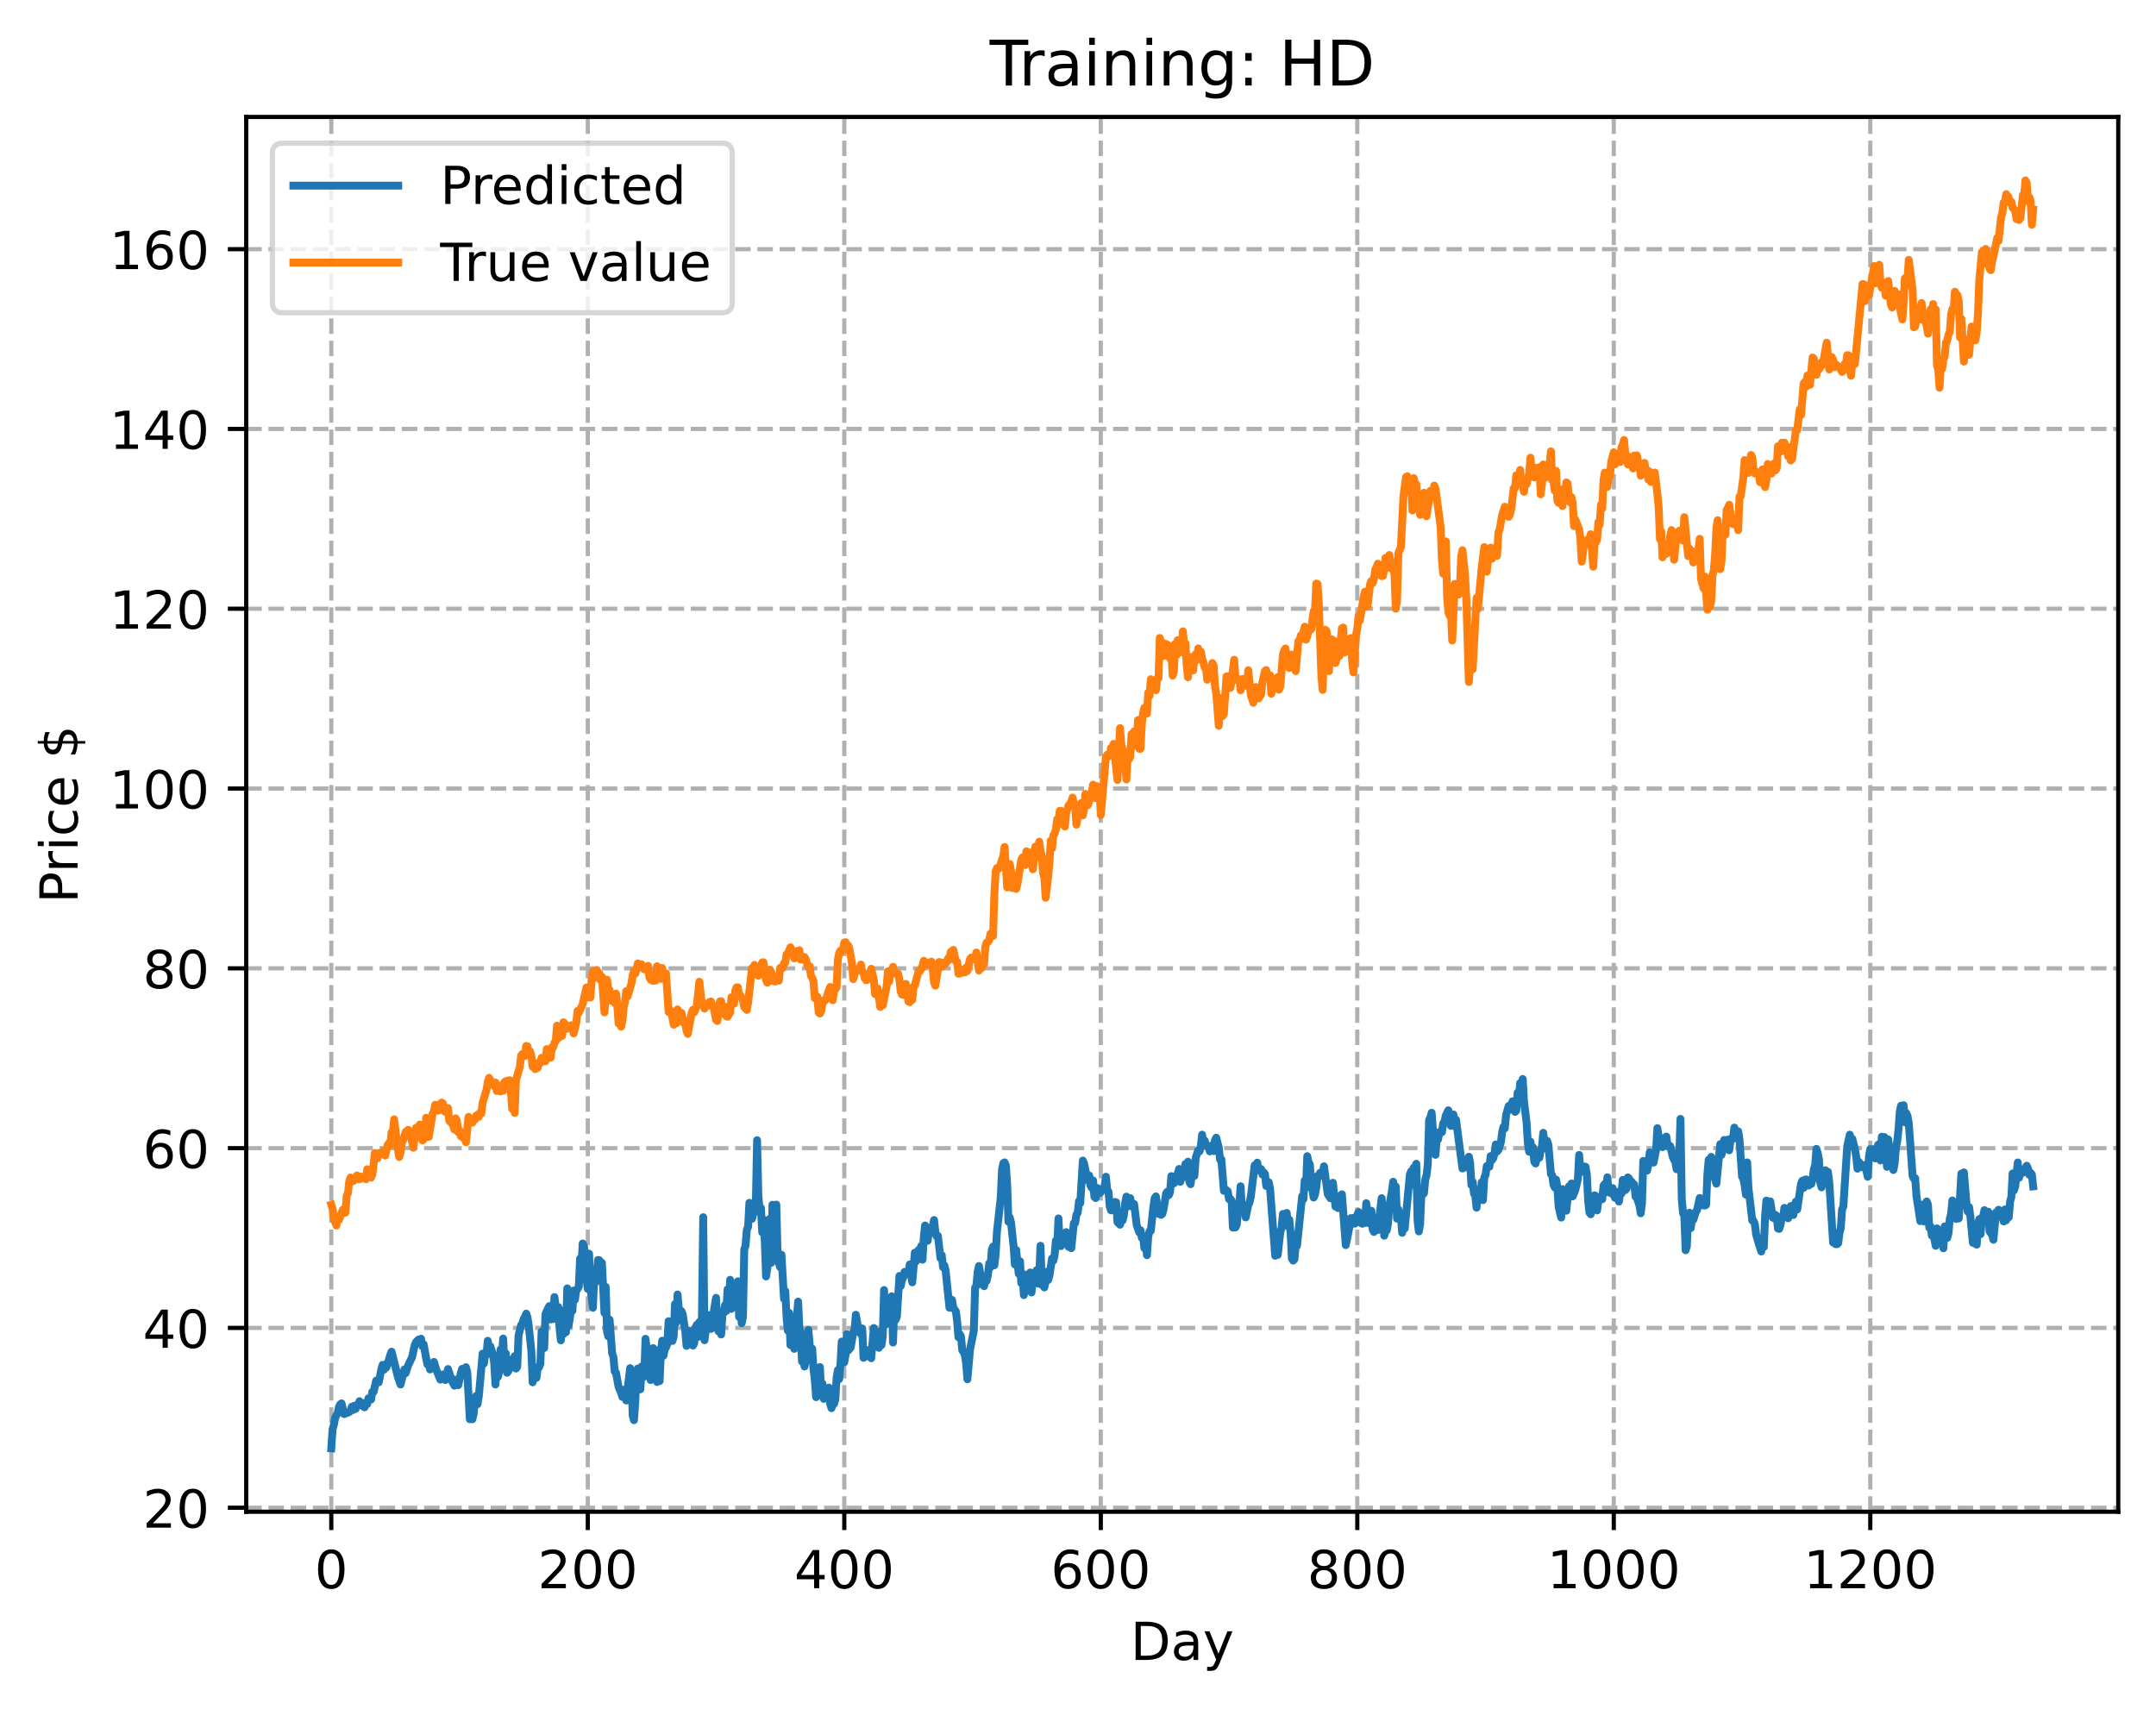 <?xml version="1.0" encoding="utf-8" standalone="no"?>
<!DOCTYPE svg PUBLIC "-//W3C//DTD SVG 1.1//EN"
  "http://www.w3.org/Graphics/SVG/1.1/DTD/svg11.dtd">
<!-- Created with matplotlib (https://matplotlib.org/) -->
<svg height="325.986pt" version="1.1" viewBox="0 0 411.286 325.986" width="411.286pt" xmlns="http://www.w3.org/2000/svg" xmlns:xlink="http://www.w3.org/1999/xlink">
 <defs>
  <style type="text/css">
*{stroke-linecap:butt;stroke-linejoin:round;}
  </style>
 </defs>
 <g id="figure_1">
  <g id="patch_1">
   <path d="M 0 325.986 
L 411.286 325.986 
L 411.286 0 
L 0 0 
z
" style="fill:#ffffff;"/>
  </g>
  <g id="axes_1">
   <g id="patch_2">
    <path d="M 46.966 288.43 
L 404.086 288.43 
L 404.086 22.318 
L 46.966 22.318 
z
" style="fill:#ffffff;"/>
   </g>
   <g id="matplotlib.axis_1">
    <g id="xtick_1">
     <g id="line2d_1">
      <path clip-path="url(#pd888368090)" d="M 63.198 288.43 
L 63.198 22.318 
" style="fill:none;stroke:#b0b0b0;stroke-dasharray:2.96,1.28;stroke-dashoffset:0;stroke-width:0.8;"/>
     </g>
     <g id="line2d_2">
      <defs>
       <path d="M 0 0 
L 0 3.5 
" id="m040f80135d" style="stroke:#000000;stroke-width:0.8;"/>
      </defs>
      <g>
       <use style="stroke:#000000;stroke-width:0.8;" x="63.198" xlink:href="#m040f80135d" y="288.43"/>
      </g>
     </g>
     <g id="text_1">
      <!-- 0 -->
      <defs>
       <path d="M 31.781 66.406 
Q 24.172 66.406 20.328 58.906 
Q 16.5 51.422 16.5 36.375 
Q 16.5 21.391 20.328 13.891 
Q 24.172 6.391 31.781 6.391 
Q 39.453 6.391 43.281 13.891 
Q 47.125 21.391 47.125 36.375 
Q 47.125 51.422 43.281 58.906 
Q 39.453 66.406 31.781 66.406 
z
M 31.781 74.219 
Q 44.047 74.219 50.516 64.516 
Q 56.984 54.828 56.984 36.375 
Q 56.984 17.969 50.516 8.266 
Q 44.047 -1.422 31.781 -1.422 
Q 19.531 -1.422 13.062 8.266 
Q 6.594 17.969 6.594 36.375 
Q 6.594 54.828 13.062 64.516 
Q 19.531 74.219 31.781 74.219 
z
" id="DejaVuSans-48"/>
      </defs>
      <g transform="translate(60.017 303.029)scale(0.1 -0.1)">
       <use xlink:href="#DejaVuSans-48"/>
      </g>
     </g>
    </g>
    <g id="xtick_2">
     <g id="line2d_3">
      <path clip-path="url(#pd888368090)" d="M 112.129 288.43 
L 112.129 22.318 
" style="fill:none;stroke:#b0b0b0;stroke-dasharray:2.96,1.28;stroke-dashoffset:0;stroke-width:0.8;"/>
     </g>
     <g id="line2d_4">
      <g>
       <use style="stroke:#000000;stroke-width:0.8;" x="112.129" xlink:href="#m040f80135d" y="288.43"/>
      </g>
     </g>
     <g id="text_2">
      <!-- 200 -->
      <defs>
       <path d="M 19.188 8.297 
L 53.609 8.297 
L 53.609 0 
L 7.328 0 
L 7.328 8.297 
Q 12.938 14.109 22.625 23.891 
Q 32.328 33.688 34.812 36.531 
Q 39.547 41.844 41.422 45.531 
Q 43.312 49.219 43.312 52.781 
Q 43.312 58.594 39.234 62.25 
Q 35.156 65.922 28.609 65.922 
Q 23.969 65.922 18.812 64.312 
Q 13.672 62.703 7.812 59.422 
L 7.812 69.391 
Q 13.766 71.781 18.938 73 
Q 24.125 74.219 28.422 74.219 
Q 39.75 74.219 46.484 68.547 
Q 53.219 62.891 53.219 53.422 
Q 53.219 48.922 51.531 44.891 
Q 49.859 40.875 45.406 35.406 
Q 44.188 33.984 37.641 27.219 
Q 31.109 20.453 19.188 8.297 
z
" id="DejaVuSans-50"/>
      </defs>
      <g transform="translate(102.585 303.029)scale(0.1 -0.1)">
       <use xlink:href="#DejaVuSans-50"/>
       <use x="63.623" xlink:href="#DejaVuSans-48"/>
       <use x="127.246" xlink:href="#DejaVuSans-48"/>
      </g>
     </g>
    </g>
    <g id="xtick_3">
     <g id="line2d_5">
      <path clip-path="url(#pd888368090)" d="M 161.06 288.43 
L 161.06 22.318 
" style="fill:none;stroke:#b0b0b0;stroke-dasharray:2.96,1.28;stroke-dashoffset:0;stroke-width:0.8;"/>
     </g>
     <g id="line2d_6">
      <g>
       <use style="stroke:#000000;stroke-width:0.8;" x="161.06" xlink:href="#m040f80135d" y="288.43"/>
      </g>
     </g>
     <g id="text_3">
      <!-- 400 -->
      <defs>
       <path d="M 37.797 64.312 
L 12.891 25.391 
L 37.797 25.391 
z
M 35.203 72.906 
L 47.609 72.906 
L 47.609 25.391 
L 58.016 25.391 
L 58.016 17.188 
L 47.609 17.188 
L 47.609 0 
L 37.797 0 
L 37.797 17.188 
L 4.891 17.188 
L 4.891 26.703 
z
" id="DejaVuSans-52"/>
      </defs>
      <g transform="translate(151.516 303.029)scale(0.1 -0.1)">
       <use xlink:href="#DejaVuSans-52"/>
       <use x="63.623" xlink:href="#DejaVuSans-48"/>
       <use x="127.246" xlink:href="#DejaVuSans-48"/>
      </g>
     </g>
    </g>
    <g id="xtick_4">
     <g id="line2d_7">
      <path clip-path="url(#pd888368090)" d="M 209.99 288.43 
L 209.99 22.318 
" style="fill:none;stroke:#b0b0b0;stroke-dasharray:2.96,1.28;stroke-dashoffset:0;stroke-width:0.8;"/>
     </g>
     <g id="line2d_8">
      <g>
       <use style="stroke:#000000;stroke-width:0.8;" x="209.99" xlink:href="#m040f80135d" y="288.43"/>
      </g>
     </g>
     <g id="text_4">
      <!-- 600 -->
      <defs>
       <path d="M 33.016 40.375 
Q 26.375 40.375 22.484 35.828 
Q 18.609 31.297 18.609 23.391 
Q 18.609 15.531 22.484 10.953 
Q 26.375 6.391 33.016 6.391 
Q 39.656 6.391 43.531 10.953 
Q 47.406 15.531 47.406 23.391 
Q 47.406 31.297 43.531 35.828 
Q 39.656 40.375 33.016 40.375 
z
M 52.594 71.297 
L 52.594 62.312 
Q 48.875 64.062 45.094 64.984 
Q 41.312 65.922 37.594 65.922 
Q 27.828 65.922 22.672 59.328 
Q 17.531 52.734 16.797 39.406 
Q 19.672 43.656 24.016 45.922 
Q 28.375 48.188 33.594 48.188 
Q 44.578 48.188 50.953 41.516 
Q 57.328 34.859 57.328 23.391 
Q 57.328 12.156 50.688 5.359 
Q 44.047 -1.422 33.016 -1.422 
Q 20.359 -1.422 13.672 8.266 
Q 6.984 17.969 6.984 36.375 
Q 6.984 53.656 15.188 63.938 
Q 23.391 74.219 37.203 74.219 
Q 40.922 74.219 44.703 73.484 
Q 48.484 72.75 52.594 71.297 
z
" id="DejaVuSans-54"/>
      </defs>
      <g transform="translate(200.446 303.029)scale(0.1 -0.1)">
       <use xlink:href="#DejaVuSans-54"/>
       <use x="63.623" xlink:href="#DejaVuSans-48"/>
       <use x="127.246" xlink:href="#DejaVuSans-48"/>
      </g>
     </g>
    </g>
    <g id="xtick_5">
     <g id="line2d_9">
      <path clip-path="url(#pd888368090)" d="M 258.921 288.43 
L 258.921 22.318 
" style="fill:none;stroke:#b0b0b0;stroke-dasharray:2.96,1.28;stroke-dashoffset:0;stroke-width:0.8;"/>
     </g>
     <g id="line2d_10">
      <g>
       <use style="stroke:#000000;stroke-width:0.8;" x="258.921" xlink:href="#m040f80135d" y="288.43"/>
      </g>
     </g>
     <g id="text_5">
      <!-- 800 -->
      <defs>
       <path d="M 31.781 34.625 
Q 24.75 34.625 20.719 30.859 
Q 16.703 27.094 16.703 20.516 
Q 16.703 13.922 20.719 10.156 
Q 24.75 6.391 31.781 6.391 
Q 38.812 6.391 42.859 10.172 
Q 46.922 13.969 46.922 20.516 
Q 46.922 27.094 42.891 30.859 
Q 38.875 34.625 31.781 34.625 
z
M 21.922 38.812 
Q 15.578 40.375 12.031 44.719 
Q 8.5 49.078 8.5 55.328 
Q 8.5 64.062 14.719 69.141 
Q 20.953 74.219 31.781 74.219 
Q 42.672 74.219 48.875 69.141 
Q 55.078 64.062 55.078 55.328 
Q 55.078 49.078 51.531 44.719 
Q 48 40.375 41.703 38.812 
Q 48.828 37.156 52.797 32.312 
Q 56.781 27.484 56.781 20.516 
Q 56.781 9.906 50.312 4.234 
Q 43.844 -1.422 31.781 -1.422 
Q 19.734 -1.422 13.25 4.234 
Q 6.781 9.906 6.781 20.516 
Q 6.781 27.484 10.781 32.312 
Q 14.797 37.156 21.922 38.812 
z
M 18.312 54.391 
Q 18.312 48.734 21.844 45.562 
Q 25.391 42.391 31.781 42.391 
Q 38.141 42.391 41.719 45.562 
Q 45.312 48.734 45.312 54.391 
Q 45.312 60.062 41.719 63.234 
Q 38.141 66.406 31.781 66.406 
Q 25.391 66.406 21.844 63.234 
Q 18.312 60.062 18.312 54.391 
z
" id="DejaVuSans-56"/>
      </defs>
      <g transform="translate(249.377 303.029)scale(0.1 -0.1)">
       <use xlink:href="#DejaVuSans-56"/>
       <use x="63.623" xlink:href="#DejaVuSans-48"/>
       <use x="127.246" xlink:href="#DejaVuSans-48"/>
      </g>
     </g>
    </g>
    <g id="xtick_6">
     <g id="line2d_11">
      <path clip-path="url(#pd888368090)" d="M 307.851 288.43 
L 307.851 22.318 
" style="fill:none;stroke:#b0b0b0;stroke-dasharray:2.96,1.28;stroke-dashoffset:0;stroke-width:0.8;"/>
     </g>
     <g id="line2d_12">
      <g>
       <use style="stroke:#000000;stroke-width:0.8;" x="307.851" xlink:href="#m040f80135d" y="288.43"/>
      </g>
     </g>
     <g id="text_6">
      <!-- 1000 -->
      <defs>
       <path d="M 12.406 8.297 
L 28.516 8.297 
L 28.516 63.922 
L 10.984 60.406 
L 10.984 69.391 
L 28.422 72.906 
L 38.281 72.906 
L 38.281 8.297 
L 54.391 8.297 
L 54.391 0 
L 12.406 0 
z
" id="DejaVuSans-49"/>
      </defs>
      <g transform="translate(295.126 303.029)scale(0.1 -0.1)">
       <use xlink:href="#DejaVuSans-49"/>
       <use x="63.623" xlink:href="#DejaVuSans-48"/>
       <use x="127.246" xlink:href="#DejaVuSans-48"/>
       <use x="190.869" xlink:href="#DejaVuSans-48"/>
      </g>
     </g>
    </g>
    <g id="xtick_7">
     <g id="line2d_13">
      <path clip-path="url(#pd888368090)" d="M 356.782 288.43 
L 356.782 22.318 
" style="fill:none;stroke:#b0b0b0;stroke-dasharray:2.96,1.28;stroke-dashoffset:0;stroke-width:0.8;"/>
     </g>
     <g id="line2d_14">
      <g>
       <use style="stroke:#000000;stroke-width:0.8;" x="356.782" xlink:href="#m040f80135d" y="288.43"/>
      </g>
     </g>
     <g id="text_7">
      <!-- 1200 -->
      <g transform="translate(344.057 303.029)scale(0.1 -0.1)">
       <use xlink:href="#DejaVuSans-49"/>
       <use x="63.623" xlink:href="#DejaVuSans-50"/>
       <use x="127.246" xlink:href="#DejaVuSans-48"/>
       <use x="190.869" xlink:href="#DejaVuSans-48"/>
      </g>
     </g>
    </g>
    <g id="text_8">
     <!-- Day -->
     <defs>
      <path d="M 19.672 64.797 
L 19.672 8.109 
L 31.594 8.109 
Q 46.688 8.109 53.688 14.938 
Q 60.688 21.781 60.688 36.531 
Q 60.688 51.172 53.688 57.984 
Q 46.688 64.797 31.594 64.797 
z
M 9.812 72.906 
L 30.078 72.906 
Q 51.266 72.906 61.172 64.094 
Q 71.094 55.281 71.094 36.531 
Q 71.094 17.672 61.125 8.828 
Q 51.172 0 30.078 0 
L 9.812 0 
z
" id="DejaVuSans-68"/>
      <path d="M 34.281 27.484 
Q 23.391 27.484 19.188 25 
Q 14.984 22.516 14.984 16.5 
Q 14.984 11.719 18.141 8.906 
Q 21.297 6.109 26.703 6.109 
Q 34.188 6.109 38.703 11.406 
Q 43.219 16.703 43.219 25.484 
L 43.219 27.484 
z
M 52.203 31.203 
L 52.203 0 
L 43.219 0 
L 43.219 8.297 
Q 40.141 3.328 35.547 0.953 
Q 30.953 -1.422 24.312 -1.422 
Q 15.922 -1.422 10.953 3.297 
Q 6 8.016 6 15.922 
Q 6 25.141 12.172 29.828 
Q 18.359 34.516 30.609 34.516 
L 43.219 34.516 
L 43.219 35.406 
Q 43.219 41.609 39.141 45 
Q 35.062 48.391 27.688 48.391 
Q 23 48.391 18.547 47.266 
Q 14.109 46.141 10.016 43.891 
L 10.016 52.203 
Q 14.938 54.109 19.578 55.047 
Q 24.219 56 28.609 56 
Q 40.484 56 46.344 49.844 
Q 52.203 43.703 52.203 31.203 
z
" id="DejaVuSans-97"/>
      <path d="M 32.172 -5.078 
Q 28.375 -14.844 24.75 -17.812 
Q 21.141 -20.797 15.094 -20.797 
L 7.906 -20.797 
L 7.906 -13.281 
L 13.188 -13.281 
Q 16.891 -13.281 18.938 -11.516 
Q 21 -9.766 23.484 -3.219 
L 25.094 0.875 
L 2.984 54.688 
L 12.5 54.688 
L 29.594 11.922 
L 46.688 54.688 
L 56.203 54.688 
z
" id="DejaVuSans-121"/>
     </defs>
     <g transform="translate(215.652 316.707)scale(0.1 -0.1)">
      <use xlink:href="#DejaVuSans-68"/>
      <use x="77.002" xlink:href="#DejaVuSans-97"/>
      <use x="138.281" xlink:href="#DejaVuSans-121"/>
     </g>
    </g>
   </g>
   <g id="matplotlib.axis_2">
    <g id="ytick_1">
     <g id="line2d_15">
      <path clip-path="url(#pd888368090)" d="M 46.966 287.664 
L 404.086 287.664 
" style="fill:none;stroke:#b0b0b0;stroke-dasharray:2.96,1.28;stroke-dashoffset:0;stroke-width:0.8;"/>
     </g>
     <g id="line2d_16">
      <defs>
       <path d="M 0 0 
L -3.5 0 
" id="m55ffb48954" style="stroke:#000000;stroke-width:0.8;"/>
      </defs>
      <g>
       <use style="stroke:#000000;stroke-width:0.8;" x="46.966" xlink:href="#m55ffb48954" y="287.664"/>
      </g>
     </g>
     <g id="text_9">
      <!-- 20 -->
      <g transform="translate(27.241 291.463)scale(0.1 -0.1)">
       <use xlink:href="#DejaVuSans-50"/>
       <use x="63.623" xlink:href="#DejaVuSans-48"/>
      </g>
     </g>
    </g>
    <g id="ytick_2">
     <g id="line2d_17">
      <path clip-path="url(#pd888368090)" d="M 46.966 253.36 
L 404.086 253.36 
" style="fill:none;stroke:#b0b0b0;stroke-dasharray:2.96,1.28;stroke-dashoffset:0;stroke-width:0.8;"/>
     </g>
     <g id="line2d_18">
      <g>
       <use style="stroke:#000000;stroke-width:0.8;" x="46.966" xlink:href="#m55ffb48954" y="253.36"/>
      </g>
     </g>
     <g id="text_10">
      <!-- 40 -->
      <g transform="translate(27.241 257.159)scale(0.1 -0.1)">
       <use xlink:href="#DejaVuSans-52"/>
       <use x="63.623" xlink:href="#DejaVuSans-48"/>
      </g>
     </g>
    </g>
    <g id="ytick_3">
     <g id="line2d_19">
      <path clip-path="url(#pd888368090)" d="M 46.966 219.056 
L 404.086 219.056 
" style="fill:none;stroke:#b0b0b0;stroke-dasharray:2.96,1.28;stroke-dashoffset:0;stroke-width:0.8;"/>
     </g>
     <g id="line2d_20">
      <g>
       <use style="stroke:#000000;stroke-width:0.8;" x="46.966" xlink:href="#m55ffb48954" y="219.056"/>
      </g>
     </g>
     <g id="text_11">
      <!-- 60 -->
      <g transform="translate(27.241 222.855)scale(0.1 -0.1)">
       <use xlink:href="#DejaVuSans-54"/>
       <use x="63.623" xlink:href="#DejaVuSans-48"/>
      </g>
     </g>
    </g>
    <g id="ytick_4">
     <g id="line2d_21">
      <path clip-path="url(#pd888368090)" d="M 46.966 184.752 
L 404.086 184.752 
" style="fill:none;stroke:#b0b0b0;stroke-dasharray:2.96,1.28;stroke-dashoffset:0;stroke-width:0.8;"/>
     </g>
     <g id="line2d_22">
      <g>
       <use style="stroke:#000000;stroke-width:0.8;" x="46.966" xlink:href="#m55ffb48954" y="184.752"/>
      </g>
     </g>
     <g id="text_12">
      <!-- 80 -->
      <g transform="translate(27.241 188.551)scale(0.1 -0.1)">
       <use xlink:href="#DejaVuSans-56"/>
       <use x="63.623" xlink:href="#DejaVuSans-48"/>
      </g>
     </g>
    </g>
    <g id="ytick_5">
     <g id="line2d_23">
      <path clip-path="url(#pd888368090)" d="M 46.966 150.448 
L 404.086 150.448 
" style="fill:none;stroke:#b0b0b0;stroke-dasharray:2.96,1.28;stroke-dashoffset:0;stroke-width:0.8;"/>
     </g>
     <g id="line2d_24">
      <g>
       <use style="stroke:#000000;stroke-width:0.8;" x="46.966" xlink:href="#m55ffb48954" y="150.448"/>
      </g>
     </g>
     <g id="text_13">
      <!-- 100 -->
      <g transform="translate(20.878 154.247)scale(0.1 -0.1)">
       <use xlink:href="#DejaVuSans-49"/>
       <use x="63.623" xlink:href="#DejaVuSans-48"/>
       <use x="127.246" xlink:href="#DejaVuSans-48"/>
      </g>
     </g>
    </g>
    <g id="ytick_6">
     <g id="line2d_25">
      <path clip-path="url(#pd888368090)" d="M 46.966 116.144 
L 404.086 116.144 
" style="fill:none;stroke:#b0b0b0;stroke-dasharray:2.96,1.28;stroke-dashoffset:0;stroke-width:0.8;"/>
     </g>
     <g id="line2d_26">
      <g>
       <use style="stroke:#000000;stroke-width:0.8;" x="46.966" xlink:href="#m55ffb48954" y="116.144"/>
      </g>
     </g>
     <g id="text_14">
      <!-- 120 -->
      <g transform="translate(20.878 119.943)scale(0.1 -0.1)">
       <use xlink:href="#DejaVuSans-49"/>
       <use x="63.623" xlink:href="#DejaVuSans-50"/>
       <use x="127.246" xlink:href="#DejaVuSans-48"/>
      </g>
     </g>
    </g>
    <g id="ytick_7">
     <g id="line2d_27">
      <path clip-path="url(#pd888368090)" d="M 46.966 81.839 
L 404.086 81.839 
" style="fill:none;stroke:#b0b0b0;stroke-dasharray:2.96,1.28;stroke-dashoffset:0;stroke-width:0.8;"/>
     </g>
     <g id="line2d_28">
      <g>
       <use style="stroke:#000000;stroke-width:0.8;" x="46.966" xlink:href="#m55ffb48954" y="81.839"/>
      </g>
     </g>
     <g id="text_15">
      <!-- 140 -->
      <g transform="translate(20.878 85.639)scale(0.1 -0.1)">
       <use xlink:href="#DejaVuSans-49"/>
       <use x="63.623" xlink:href="#DejaVuSans-52"/>
       <use x="127.246" xlink:href="#DejaVuSans-48"/>
      </g>
     </g>
    </g>
    <g id="ytick_8">
     <g id="line2d_29">
      <path clip-path="url(#pd888368090)" d="M 46.966 47.535 
L 404.086 47.535 
" style="fill:none;stroke:#b0b0b0;stroke-dasharray:2.96,1.28;stroke-dashoffset:0;stroke-width:0.8;"/>
     </g>
     <g id="line2d_30">
      <g>
       <use style="stroke:#000000;stroke-width:0.8;" x="46.966" xlink:href="#m55ffb48954" y="47.535"/>
      </g>
     </g>
     <g id="text_16">
      <!-- 160 -->
      <g transform="translate(20.878 51.335)scale(0.1 -0.1)">
       <use xlink:href="#DejaVuSans-49"/>
       <use x="63.623" xlink:href="#DejaVuSans-54"/>
       <use x="127.246" xlink:href="#DejaVuSans-48"/>
      </g>
     </g>
    </g>
    <g id="text_17">
     <!-- Price $ -->
     <defs>
      <path d="M 19.672 64.797 
L 19.672 37.406 
L 32.078 37.406 
Q 38.969 37.406 42.719 40.969 
Q 46.484 44.531 46.484 51.125 
Q 46.484 57.672 42.719 61.234 
Q 38.969 64.797 32.078 64.797 
z
M 9.812 72.906 
L 32.078 72.906 
Q 44.344 72.906 50.609 67.359 
Q 56.891 61.812 56.891 51.125 
Q 56.891 40.328 50.609 34.812 
Q 44.344 29.297 32.078 29.297 
L 19.672 29.297 
L 19.672 0 
L 9.812 0 
z
" id="DejaVuSans-80"/>
      <path d="M 41.109 46.297 
Q 39.594 47.172 37.812 47.578 
Q 36.031 48 33.891 48 
Q 26.266 48 22.188 43.047 
Q 18.109 38.094 18.109 28.812 
L 18.109 0 
L 9.078 0 
L 9.078 54.688 
L 18.109 54.688 
L 18.109 46.188 
Q 20.953 51.172 25.484 53.578 
Q 30.031 56 36.531 56 
Q 37.453 56 38.578 55.875 
Q 39.703 55.766 41.062 55.516 
z
" id="DejaVuSans-114"/>
      <path d="M 9.422 54.688 
L 18.406 54.688 
L 18.406 0 
L 9.422 0 
z
M 9.422 75.984 
L 18.406 75.984 
L 18.406 64.594 
L 9.422 64.594 
z
" id="DejaVuSans-105"/>
      <path d="M 48.781 52.594 
L 48.781 44.188 
Q 44.969 46.297 41.141 47.344 
Q 37.312 48.391 33.406 48.391 
Q 24.656 48.391 19.812 42.844 
Q 14.984 37.312 14.984 27.297 
Q 14.984 17.281 19.812 11.734 
Q 24.656 6.203 33.406 6.203 
Q 37.312 6.203 41.141 7.25 
Q 44.969 8.297 48.781 10.406 
L 48.781 2.094 
Q 45.016 0.344 40.984 -0.531 
Q 36.969 -1.422 32.422 -1.422 
Q 20.062 -1.422 12.781 6.344 
Q 5.516 14.109 5.516 27.297 
Q 5.516 40.672 12.859 48.328 
Q 20.219 56 33.016 56 
Q 37.156 56 41.109 55.141 
Q 45.062 54.297 48.781 52.594 
z
" id="DejaVuSans-99"/>
      <path d="M 56.203 29.594 
L 56.203 25.203 
L 14.891 25.203 
Q 15.484 15.922 20.484 11.062 
Q 25.484 6.203 34.422 6.203 
Q 39.594 6.203 44.453 7.469 
Q 49.312 8.734 54.109 11.281 
L 54.109 2.781 
Q 49.266 0.734 44.188 -0.344 
Q 39.109 -1.422 33.891 -1.422 
Q 20.797 -1.422 13.156 6.188 
Q 5.516 13.812 5.516 26.812 
Q 5.516 40.234 12.766 48.109 
Q 20.016 56 32.328 56 
Q 43.359 56 49.781 48.891 
Q 56.203 41.797 56.203 29.594 
z
M 47.219 32.234 
Q 47.125 39.594 43.094 43.984 
Q 39.062 48.391 32.422 48.391 
Q 24.906 48.391 20.391 44.141 
Q 15.875 39.891 15.188 32.172 
z
" id="DejaVuSans-101"/>
      <path id="DejaVuSans-32"/>
      <path d="M 33.797 -14.703 
L 28.906 -14.703 
L 28.859 0 
Q 23.734 0.094 18.609 1.188 
Q 13.484 2.297 8.297 4.5 
L 8.297 13.281 
Q 13.281 10.156 18.375 8.562 
Q 23.484 6.984 28.906 6.938 
L 28.906 29.203 
Q 18.109 30.953 13.203 35.156 
Q 8.297 39.359 8.297 46.688 
Q 8.297 54.641 13.625 59.219 
Q 18.953 63.812 28.906 64.5 
L 28.906 75.984 
L 33.797 75.984 
L 33.797 64.656 
Q 38.328 64.453 42.578 63.688 
Q 46.828 62.938 50.875 61.625 
L 50.875 53.078 
Q 46.828 55.125 42.547 56.25 
Q 38.281 57.375 33.797 57.562 
L 33.797 36.719 
Q 44.875 35.016 50.094 30.609 
Q 55.328 26.219 55.328 18.609 
Q 55.328 10.359 49.781 5.594 
Q 44.234 0.828 33.797 0.094 
z
M 28.906 37.594 
L 28.906 57.625 
Q 23.25 56.984 20.266 54.391 
Q 17.281 51.812 17.281 47.516 
Q 17.281 43.312 20.031 40.969 
Q 22.797 38.625 28.906 37.594 
z
M 33.797 28.219 
L 33.797 7.078 
Q 39.984 7.906 43.141 10.594 
Q 46.297 13.281 46.297 17.672 
Q 46.297 21.969 43.281 24.5 
Q 40.281 27.047 33.797 28.219 
z
" id="DejaVuSans-36"/>
     </defs>
     <g transform="translate(14.798 172.342)rotate(-90)scale(0.1 -0.1)">
      <use xlink:href="#DejaVuSans-80"/>
      <use x="58.553" xlink:href="#DejaVuSans-114"/>
      <use x="99.666" xlink:href="#DejaVuSans-105"/>
      <use x="127.449" xlink:href="#DejaVuSans-99"/>
      <use x="182.43" xlink:href="#DejaVuSans-101"/>
      <use x="243.953" xlink:href="#DejaVuSans-32"/>
      <use x="275.74" xlink:href="#DejaVuSans-36"/>
     </g>
    </g>
   </g>
   <g id="line2d_31">
    <path clip-path="url(#pd888368090)" d="M 63.198 276.334 
L 63.443 272.682 
L 63.688 271.854 
L 63.932 270.496 
L 64.422 269.607 
L 64.666 268.422 
L 64.911 267.927 
L 65.156 267.755 
L 65.645 269.801 
L 66.623 269.417 
L 66.868 269.171 
L 67.113 268.393 
L 67.357 269.009 
L 67.602 268.199 
L 67.847 268.803 
L 68.091 268.043 
L 68.336 268.168 
L 68.581 267.335 
L 68.825 267.844 
L 69.07 268.004 
L 69.315 268.357 
L 69.559 268.507 
L 69.804 267.564 
L 70.049 267.897 
L 70.293 266.779 
L 70.538 267.055 
L 70.783 267.022 
L 71.027 265.565 
L 71.272 265.564 
L 71.761 263.409 
L 72.251 263.744 
L 72.74 261.281 
L 72.984 260.414 
L 73.229 261.333 
L 73.474 260.341 
L 73.718 260.896 
L 74.452 258.522 
L 74.697 257.895 
L 75.92 262.767 
L 76.41 264.156 
L 77.144 261.265 
L 77.388 261.988 
L 77.878 260.472 
L 78.611 258.942 
L 79.101 256.674 
L 79.345 256.105 
L 79.835 255.584 
L 80.079 255.645 
L 80.324 255.425 
L 80.569 256.847 
L 80.813 256.473 
L 81.303 259.235 
L 81.547 260.352 
L 81.792 260.057 
L 82.037 261.283 
L 82.526 260.405 
L 82.771 259.844 
L 83.26 261.413 
L 83.994 263.226 
L 84.483 262.241 
L 84.728 262.948 
L 84.972 263.305 
L 85.462 261.203 
L 86.196 263.45 
L 86.685 264.38 
L 86.93 263.234 
L 87.419 264.283 
L 87.908 261.966 
L 88.153 261.176 
L 88.398 262.124 
L 88.642 262.01 
L 88.887 260.853 
L 89.132 261.76 
L 89.621 270.78 
L 89.866 270.082 
L 90.11 270.788 
L 90.355 269.775 
L 90.599 267.269 
L 90.844 266.331 
L 91.089 267.916 
L 91.333 266.449 
L 92.067 258.271 
L 92.312 260.163 
L 92.557 258.379 
L 92.801 258.49 
L 93.046 255.812 
L 93.291 257.284 
L 93.535 256.86 
L 94.025 258.367 
L 94.269 259.987 
L 94.514 264.159 
L 94.759 260.319 
L 95.003 262.683 
L 95.248 261.578 
L 95.493 257.456 
L 95.737 259.113 
L 95.982 255.382 
L 96.227 260.295 
L 96.471 258.197 
L 96.716 261.92 
L 96.96 261.643 
L 97.205 261.023 
L 97.45 260.959 
L 97.694 259.33 
L 97.939 259.525 
L 98.184 258.732 
L 98.428 261.113 
L 98.673 260.764 
L 98.918 254.791 
L 99.407 252.815 
L 99.652 252.487 
L 99.896 251.657 
L 100.141 251.262 
L 100.386 250.631 
L 100.63 251.366 
L 100.875 253.015 
L 101.364 257.787 
L 101.609 263.736 
L 101.854 262.866 
L 102.098 262.787 
L 102.343 262.885 
L 102.587 260.823 
L 102.832 260.87 
L 103.077 260.261 
L 103.321 254.047 
L 103.566 256.405 
L 103.811 257.192 
L 104.055 250.709 
L 104.545 249.632 
L 104.789 249.181 
L 105.034 251.744 
L 105.279 249.576 
L 105.523 251.674 
L 105.768 247.473 
L 106.257 251.522 
L 106.502 249.379 
L 106.747 253.498 
L 106.991 255.729 
L 107.236 252.805 
L 107.481 254.517 
L 107.725 249.949 
L 107.97 254.178 
L 108.215 245.814 
L 108.459 252.943 
L 108.704 251.559 
L 108.948 249.49 
L 109.193 250.106 
L 109.438 246.223 
L 109.682 247.959 
L 109.927 246.099 
L 110.172 245.929 
L 110.416 245.472 
L 110.661 240.124 
L 110.906 241.748 
L 111.15 237.254 
L 111.395 237.705 
L 111.64 239.682 
L 111.884 244.102 
L 112.129 245.93 
L 112.374 239.193 
L 112.618 245.687 
L 113.108 249.515 
L 113.352 243.582 
L 113.597 244.671 
L 113.842 243.3 
L 114.086 240.389 
L 114.331 240.449 
L 114.575 241.147 
L 114.82 240.931 
L 115.309 250.513 
L 115.554 245.541 
L 115.799 254.074 
L 116.043 254.976 
L 116.288 251.786 
L 116.777 258.221 
L 117.022 258.919 
L 117.267 261.671 
L 117.511 261.902 
L 118.001 264.614 
L 118.49 265.778 
L 118.735 266.532 
L 118.979 265.153 
L 119.469 267.215 
L 120.203 261.032 
L 120.447 261.959 
L 120.692 270.107 
L 120.936 270.969 
L 121.181 267.573 
L 121.426 261.915 
L 121.67 261.109 
L 121.915 265.128 
L 122.16 265.069 
L 122.404 260.714 
L 122.649 262.388 
L 122.894 262.649 
L 123.138 255.431 
L 124.117 263.307 
L 124.606 257.215 
L 124.851 261.408 
L 125.096 257.596 
L 125.34 263.679 
L 125.585 260.093 
L 125.83 263.493 
L 126.074 258.184 
L 126.319 255.799 
L 126.563 258.664 
L 126.808 257.435 
L 127.053 257.063 
L 127.297 256.399 
L 127.542 252.076 
L 127.787 252.455 
L 128.031 253.602 
L 128.276 255.848 
L 128.521 254.964 
L 128.765 248.814 
L 129.01 252.333 
L 129.255 246.982 
L 129.499 249.759 
L 129.744 250.723 
L 129.989 250.144 
L 130.233 250.721 
L 130.723 253.965 
L 130.967 256.79 
L 131.212 256.17 
L 131.457 253.893 
L 131.701 255.594 
L 131.946 255.588 
L 132.191 256.73 
L 132.435 256.276 
L 132.68 253.268 
L 132.924 252.761 
L 133.169 255.065 
L 133.414 252.239 
L 133.658 253.914 
L 133.903 251.301 
L 134.148 232.235 
L 134.392 255.708 
L 134.882 251.722 
L 135.126 250.911 
L 135.371 251.448 
L 135.616 253.56 
L 136.594 247.619 
L 136.839 253.411 
L 137.084 254.039 
L 137.328 252.029 
L 137.573 254.611 
L 137.818 250.736 
L 138.062 250.498 
L 138.307 249.022 
L 138.551 250.127 
L 138.796 245.998 
L 139.041 249.634 
L 139.285 244.174 
L 139.53 249.722 
L 139.775 245.039 
L 140.019 248.398 
L 140.264 248.003 
L 140.509 248.656 
L 140.753 244.471 
L 140.998 251.278 
L 141.243 248.971 
L 141.487 252.46 
L 141.732 251.297 
L 141.977 238.354 
L 142.221 237.697 
L 142.466 234.628 
L 142.711 234.063 
L 142.955 229.484 
L 143.2 230.228 
L 143.445 232.549 
L 143.689 231.619 
L 143.934 231.243 
L 144.178 230.115 
L 144.423 217.543 
L 144.668 228.134 
L 144.912 230.926 
L 145.157 230.457 
L 145.402 235.131 
L 145.646 232.671 
L 145.891 236.824 
L 146.136 243.544 
L 146.38 241.912 
L 146.625 233.596 
L 146.87 232.523 
L 147.114 240.945 
L 147.359 229.858 
L 147.604 238.303 
L 147.848 230.782 
L 148.093 229.833 
L 148.338 239.428 
L 148.582 241.042 
L 148.827 241.782 
L 149.072 239.385 
L 149.561 247.802 
L 149.806 246.339 
L 150.05 251.377 
L 150.295 253.885 
L 150.539 250.483 
L 150.784 256.637 
L 151.029 251.826 
L 151.518 257.354 
L 151.763 251.89 
L 152.007 251.334 
L 152.252 248.332 
L 152.497 253.375 
L 152.741 254.324 
L 152.986 259.761 
L 153.231 258.445 
L 153.475 260.72 
L 153.72 259.581 
L 153.965 255.19 
L 154.209 253.735 
L 154.699 259.238 
L 154.943 257.317 
L 155.188 261.252 
L 155.433 263.205 
L 155.677 266.57 
L 155.922 266.322 
L 156.411 260.829 
L 156.656 265.723 
L 156.9 263.987 
L 157.145 266.896 
L 157.39 265.116 
L 157.634 265.717 
L 157.879 265.975 
L 158.124 264.744 
L 158.368 267.829 
L 158.613 268.674 
L 158.858 267.969 
L 159.102 267.849 
L 159.347 267.061 
L 159.592 262.878 
L 159.836 261.418 
L 160.081 263.139 
L 160.326 260.329 
L 160.57 255.967 
L 160.815 258.912 
L 161.06 259.906 
L 161.304 258.501 
L 161.549 254.547 
L 161.794 257.685 
L 162.283 257.102 
L 162.772 254.145 
L 163.017 253.817 
L 163.261 250.849 
L 163.751 253.617 
L 163.995 254.252 
L 164.24 254.541 
L 164.485 253.462 
L 164.729 259.064 
L 164.974 258.906 
L 165.219 258.457 
L 165.463 257.598 
L 165.708 258.105 
L 165.953 258.328 
L 166.197 259.144 
L 166.687 253.378 
L 166.931 255.297 
L 167.176 256.175 
L 167.421 256.001 
L 167.665 257.162 
L 167.91 254.036 
L 168.154 256.641 
L 168.399 254.998 
L 168.644 246.13 
L 168.888 252.773 
L 169.133 249.419 
L 169.378 250.53 
L 169.622 250.507 
L 169.867 251.953 
L 170.112 247.316 
L 170.356 256.154 
L 170.601 248.874 
L 170.846 251.84 
L 171.09 251.246 
L 171.58 243.444 
L 171.824 245.385 
L 172.069 244.179 
L 172.314 243.743 
L 172.558 242.663 
L 172.803 243.158 
L 173.048 242.666 
L 173.292 243.147 
L 173.537 241.253 
L 174.026 244.663 
L 174.515 239.007 
L 174.76 240.633 
L 175.005 239.785 
L 175.249 238.459 
L 175.494 239.541 
L 175.739 237.724 
L 175.983 240.339 
L 176.228 236.023 
L 176.473 233.819 
L 176.717 236.466 
L 176.962 236.732 
L 177.207 234.869 
L 177.451 235.341 
L 177.941 233.845 
L 178.185 232.772 
L 178.43 235.049 
L 178.675 235.871 
L 178.919 235.788 
L 179.409 240.056 
L 179.653 239.47 
L 179.898 241.784 
L 180.142 241.436 
L 180.387 242.406 
L 181.121 249.514 
L 181.366 248.418 
L 181.61 248.01 
L 181.855 249.502 
L 182.344 250.195 
L 182.589 252.121 
L 182.834 255.142 
L 183.078 254.552 
L 183.323 254.997 
L 183.568 257.64 
L 183.812 257.944 
L 184.057 258.551 
L 184.302 260.101 
L 184.546 263.156 
L 185.036 257.562 
L 185.77 253.883 
L 186.014 245.693 
L 186.259 245.351 
L 186.503 242.656 
L 186.748 241.543 
L 186.993 242.928 
L 187.237 245 
L 187.482 244.044 
L 187.727 245.403 
L 187.971 244.291 
L 188.216 244.392 
L 188.461 243.246 
L 188.705 241.046 
L 188.95 241.776 
L 189.195 238.431 
L 189.439 237.838 
L 189.684 241.418 
L 189.929 239.393 
L 190.173 235.089 
L 190.907 228.476 
L 191.152 223.121 
L 191.397 221.931 
L 191.641 221.776 
L 191.886 222.382 
L 192.13 225.887 
L 192.375 233.1 
L 192.62 232.281 
L 192.864 233.248 
L 193.354 237.76 
L 193.598 241.262 
L 193.843 238.464 
L 194.332 243.024 
L 194.577 240.639 
L 194.822 244.794 
L 195.066 243.057 
L 195.311 247.105 
L 195.556 245.168 
L 195.8 244.785 
L 196.045 243.142 
L 196.29 246.048 
L 196.534 242.783 
L 196.779 246.593 
L 197.024 243.546 
L 197.268 244.921 
L 197.513 244.018 
L 197.758 242.33 
L 198.002 244.898 
L 198.247 243.153 
L 198.491 237.683 
L 198.736 245.144 
L 198.981 244.508 
L 199.225 245.637 
L 199.47 244.47 
L 199.715 242.635 
L 199.959 244.205 
L 200.204 243.349 
L 200.693 240.102 
L 200.938 240.523 
L 201.183 239.491 
L 201.427 236.684 
L 201.672 237.826 
L 201.917 232.466 
L 202.161 237.441 
L 202.406 237.756 
L 202.651 236.767 
L 202.895 236.804 
L 203.385 235.084 
L 203.874 237.914 
L 204.118 237.602 
L 204.363 238.147 
L 204.852 233.377 
L 205.097 233.346 
L 205.342 231.732 
L 205.586 231.4 
L 205.831 229.165 
L 206.076 229.552 
L 206.565 221.426 
L 206.81 222.039 
L 207.299 224.373 
L 207.544 225.255 
L 207.788 224.283 
L 208.033 226.218 
L 208.278 226.66 
L 208.522 225.219 
L 208.767 228.35 
L 209.012 228.579 
L 209.256 226.644 
L 209.501 227.549 
L 209.746 227.657 
L 209.99 227.466 
L 210.235 226.861 
L 210.479 226.762 
L 210.724 226.32 
L 210.969 224.515 
L 211.213 227.054 
L 211.458 227.377 
L 211.703 230.197 
L 211.947 230.938 
L 212.192 230.275 
L 212.437 230.58 
L 212.681 229.324 
L 212.926 229.408 
L 213.171 233.171 
L 213.66 233.669 
L 213.905 232.772 
L 214.149 232.864 
L 214.394 231.885 
L 214.639 229.521 
L 214.883 228.306 
L 215.128 230.191 
L 215.373 229.035 
L 215.617 228.613 
L 215.862 230.158 
L 216.351 229.726 
L 216.84 233.754 
L 217.33 235.137 
L 217.574 234.725 
L 217.819 236.187 
L 218.064 236.053 
L 218.308 238.137 
L 218.553 237.368 
L 218.798 239.485 
L 219.042 235.933 
L 219.287 234.914 
L 219.532 234.822 
L 220.021 230.305 
L 220.266 228.617 
L 220.51 228.265 
L 221 231.588 
L 221.244 231.357 
L 221.489 231.794 
L 221.734 231.592 
L 221.978 230.664 
L 222.467 227.637 
L 222.712 227.35 
L 222.957 228.032 
L 223.201 227.451 
L 223.446 224.398 
L 223.691 225.784 
L 223.935 225.775 
L 224.18 224.736 
L 224.669 223.95 
L 224.914 223.032 
L 225.159 225.493 
L 225.403 224.263 
L 225.648 224.647 
L 226.137 222.074 
L 226.382 222.711 
L 226.627 221.643 
L 226.871 225.455 
L 227.116 225.938 
L 227.361 223.987 
L 227.605 223.697 
L 227.85 224.358 
L 228.094 220.907 
L 228.584 219.428 
L 228.828 219.675 
L 229.073 218.644 
L 229.318 216.493 
L 229.562 217.966 
L 229.807 217.622 
L 230.052 218.462 
L 230.296 218.716 
L 230.541 218.647 
L 230.786 219.679 
L 231.275 218.492 
L 231.52 219.614 
L 231.764 217.563 
L 232.009 217.064 
L 232.498 218.973 
L 232.743 221.248 
L 232.988 221.189 
L 233.477 227.208 
L 233.722 226.907 
L 234.211 227.273 
L 234.455 228.786 
L 234.7 228.723 
L 234.945 229.074 
L 235.189 234.219 
L 235.679 234.185 
L 235.923 233.663 
L 236.168 230.999 
L 236.413 229.87 
L 236.657 226.332 
L 236.902 230.512 
L 237.147 231.114 
L 237.391 230.241 
L 237.636 232.274 
L 238.125 229.871 
L 238.37 229.436 
L 238.615 228.27 
L 239.349 222.309 
L 239.593 223.018 
L 239.838 221.828 
L 240.082 223.306 
L 240.327 222.953 
L 240.572 223.039 
L 240.816 224.099 
L 241.061 223.673 
L 241.306 223.984 
L 241.55 226.278 
L 241.795 226.097 
L 242.04 225.569 
L 242.284 226.831 
L 243.263 239.592 
L 243.508 238.401 
L 243.752 239.423 
L 244.242 234.988 
L 244.486 234.301 
L 244.731 231.616 
L 244.976 232.404 
L 245.22 232.193 
L 245.465 231.425 
L 245.709 233.972 
L 245.954 232.715 
L 246.199 235.273 
L 246.443 240.152 
L 246.688 240.516 
L 246.933 240.243 
L 247.177 237.468 
L 247.422 237.688 
L 248.401 228.208 
L 248.645 228.808 
L 248.89 225.233 
L 249.135 226.568 
L 249.379 220.589 
L 249.624 221.756 
L 249.869 222.153 
L 250.113 225.524 
L 250.603 228.491 
L 250.847 227.908 
L 251.092 226.561 
L 251.337 224.35 
L 251.581 224.496 
L 251.826 223.762 
L 252.07 223.959 
L 252.315 224.002 
L 252.56 222.517 
L 253.294 227.866 
L 253.783 228.613 
L 254.272 225.664 
L 254.762 230.218 
L 255.006 230.044 
L 255.251 230.497 
L 255.496 230.191 
L 255.74 228.152 
L 255.985 227.868 
L 256.719 237.561 
L 257.208 235.253 
L 257.697 232.403 
L 257.942 232.636 
L 258.187 232.37 
L 258.431 233.472 
L 258.676 233.261 
L 258.921 231.774 
L 259.165 231.251 
L 259.41 232.864 
L 259.655 233.35 
L 259.899 233.488 
L 260.144 232.183 
L 260.389 233.315 
L 260.633 229.559 
L 261.123 233.372 
L 261.367 232.459 
L 261.612 231.01 
L 261.857 234.604 
L 262.101 235.045 
L 262.346 233.809 
L 262.591 233.886 
L 262.835 234.676 
L 263.569 228.604 
L 264.058 235.768 
L 264.303 234.905 
L 264.548 234.745 
L 264.792 233.432 
L 265.037 230.073 
L 265.526 227.224 
L 265.771 225.471 
L 266.016 228.576 
L 266.26 226.371 
L 266.505 232.517 
L 266.75 230.749 
L 266.994 232.388 
L 267.239 232.189 
L 267.484 235.217 
L 267.728 233.84 
L 267.973 234.387 
L 268.952 224.107 
L 269.196 223.466 
L 269.441 225.985 
L 269.685 222.778 
L 269.93 225.327 
L 270.175 222.044 
L 270.419 232.932 
L 270.664 234.951 
L 270.909 233.541 
L 271.153 227.638 
L 271.398 227.918 
L 271.643 227.657 
L 271.887 225.032 
L 272.132 224.238 
L 272.377 222.108 
L 272.621 213.672 
L 272.866 213.184 
L 273.111 212.31 
L 273.355 215.812 
L 273.6 216.12 
L 273.845 220.334 
L 274.089 216.831 
L 274.334 217.406 
L 274.579 215.995 
L 275.068 216.009 
L 275.313 214.312 
L 275.557 214.047 
L 275.802 212.837 
L 276.291 211.835 
L 276.536 214.129 
L 276.78 214.812 
L 277.025 213.364 
L 277.27 212.636 
L 277.514 214.863 
L 277.759 213.64 
L 278.738 221.138 
L 278.982 222.944 
L 279.227 221.379 
L 279.472 222.724 
L 279.961 221.286 
L 280.206 220.692 
L 280.45 221.869 
L 280.695 226.105 
L 280.94 225.479 
L 281.184 227.752 
L 281.429 228.113 
L 281.673 230.421 
L 281.918 226.994 
L 282.407 228.805 
L 282.652 225.562 
L 282.897 228.981 
L 283.141 224.696 
L 283.386 224.156 
L 283.631 222.469 
L 283.875 222.38 
L 284.12 222.611 
L 284.365 220.576 
L 284.609 221.344 
L 284.854 220.995 
L 285.099 220.109 
L 285.343 218.355 
L 285.588 219.695 
L 285.833 219.406 
L 286.322 217.915 
L 286.567 215.911 
L 286.811 214.992 
L 287.056 215.295 
L 287.301 212.732 
L 287.79 211.036 
L 288.034 210.871 
L 288.279 211.646 
L 288.524 210.12 
L 288.768 210.557 
L 289.013 212.147 
L 289.258 211.919 
L 289.502 208.45 
L 289.747 209.531 
L 289.992 206.634 
L 290.236 207.182 
L 290.481 205.867 
L 290.726 210.158 
L 291.215 214.177 
L 291.46 218.167 
L 291.704 219.753 
L 291.949 217.819 
L 292.194 219.376 
L 292.438 218.904 
L 292.683 221.65 
L 292.928 221.984 
L 293.417 220.272 
L 293.661 220.896 
L 293.906 219.378 
L 294.151 218.807 
L 294.395 216.133 
L 294.64 218.45 
L 294.885 219.152 
L 295.129 217.659 
L 295.374 218.403 
L 295.863 224.007 
L 296.108 224.222 
L 296.353 226.062 
L 296.597 226.573 
L 296.842 225.07 
L 297.087 226.464 
L 297.331 230.308 
L 297.821 232.309 
L 298.065 226.875 
L 298.555 228.278 
L 298.799 230.996 
L 299.289 226.361 
L 299.533 228.293 
L 299.778 225.799 
L 300.022 228.253 
L 300.512 227.043 
L 301.001 224.974 
L 301.246 220.357 
L 301.49 223.389 
L 301.735 223.563 
L 301.98 223.165 
L 302.224 222.553 
L 302.469 222.612 
L 302.714 224.114 
L 302.958 229.072 
L 303.203 231.358 
L 303.448 231.675 
L 303.692 229.634 
L 303.937 229.607 
L 304.182 228.055 
L 304.426 228.194 
L 304.671 230.943 
L 304.916 229.027 
L 305.16 228.424 
L 305.405 228.777 
L 305.649 228.814 
L 305.894 226.219 
L 306.139 225.883 
L 306.383 227.318 
L 306.628 224.611 
L 306.873 227.504 
L 307.117 227.253 
L 307.362 227.678 
L 307.607 226.675 
L 307.851 227.993 
L 308.096 228.546 
L 308.341 227.39 
L 308.83 229.25 
L 309.075 227.513 
L 309.319 227.745 
L 309.564 225.13 
L 309.809 225.503 
L 310.053 227.067 
L 310.298 226.761 
L 310.543 224.639 
L 310.787 224.869 
L 311.032 225.751 
L 311.277 225.492 
L 311.521 226.044 
L 311.766 225.993 
L 312.01 228.328 
L 312.255 228.498 
L 312.744 229.997 
L 312.989 231.496 
L 313.234 229.52 
L 313.478 221.49 
L 313.723 222.309 
L 313.968 221.857 
L 314.212 223.354 
L 314.457 222.16 
L 314.702 219.877 
L 315.436 221.815 
L 315.925 219.386 
L 316.17 215.243 
L 316.659 218.717 
L 316.904 218.388 
L 317.148 218.866 
L 317.393 217.133 
L 317.637 217.209 
L 317.882 216.851 
L 318.127 218.723 
L 318.371 218.755 
L 318.616 218.661 
L 319.105 220.765 
L 319.595 221.719 
L 319.839 223.087 
L 320.084 219.937 
L 320.329 220.93 
L 320.573 213.48 
L 320.818 228.753 
L 321.063 231.468 
L 321.307 232.036 
L 321.552 238.537 
L 321.797 237.759 
L 322.041 231.674 
L 322.286 231.381 
L 322.531 234.32 
L 322.775 232.498 
L 323.02 232.729 
L 323.509 231.208 
L 323.754 230.845 
L 324.243 228.574 
L 324.488 229.711 
L 324.732 229.239 
L 324.977 230.001 
L 325.222 230.016 
L 325.466 229.879 
L 325.711 223.983 
L 325.956 221.274 
L 326.2 221.334 
L 326.445 220.728 
L 326.69 221.712 
L 327.179 225.03 
L 327.424 225.842 
L 328.158 218.307 
L 328.402 220.338 
L 328.647 219.323 
L 328.892 217.501 
L 329.381 217.578 
L 329.625 217.427 
L 329.87 219.468 
L 330.115 217.542 
L 330.359 217.145 
L 330.604 217.281 
L 330.849 215.142 
L 331.093 216.123 
L 331.338 216.53 
L 331.583 215.852 
L 331.827 217.355 
L 332.317 224.504 
L 332.561 224.892 
L 332.806 226.101 
L 333.051 227.926 
L 333.295 221.778 
L 333.54 226.702 
L 334.274 232.871 
L 334.519 232.944 
L 334.763 233.59 
L 335.008 235.546 
L 335.497 237.248 
L 335.986 238.781 
L 336.231 236.188 
L 336.476 237.922 
L 336.72 231.956 
L 336.965 229.061 
L 337.21 231.322 
L 337.699 229.211 
L 338.188 232.334 
L 338.433 232.42 
L 338.678 231.785 
L 338.922 232.017 
L 339.167 234.394 
L 339.412 234.471 
L 339.656 233.7 
L 339.901 232.214 
L 340.146 232.268 
L 340.39 230.457 
L 340.635 231.874 
L 340.88 230.77 
L 341.124 232.434 
L 341.613 230.119 
L 341.858 230.063 
L 342.103 231.815 
L 342.592 229.257 
L 342.837 230.766 
L 343.571 225.882 
L 343.815 225.28 
L 344.06 226.647 
L 344.305 225.084 
L 344.549 225.023 
L 345.039 226.197 
L 345.283 225.919 
L 345.528 225.894 
L 345.773 225.038 
L 346.017 223.1 
L 346.262 222.307 
L 346.507 219.197 
L 346.751 219.991 
L 346.996 221.192 
L 347.24 225.67 
L 347.485 226.541 
L 347.73 225.095 
L 347.974 224.854 
L 348.219 223.28 
L 348.464 223.83 
L 348.708 223.577 
L 348.953 225.492 
L 349.687 237.073 
L 349.932 236.604 
L 350.176 237.379 
L 350.421 237.387 
L 350.666 237.185 
L 350.91 235.197 
L 351.155 234.314 
L 351.4 230.732 
L 351.644 230.198 
L 352.378 218.715 
L 352.868 216.488 
L 353.112 217.504 
L 353.357 217.29 
L 353.846 219.233 
L 354.091 220.631 
L 354.335 222.98 
L 354.58 221.643 
L 355.069 222.412 
L 355.314 222.724 
L 355.803 222.25 
L 356.293 224.524 
L 356.537 220.599 
L 356.782 219.242 
L 357.027 220.007 
L 357.271 219.256 
L 357.516 220.805 
L 357.761 221.019 
L 358.25 218.43 
L 358.495 218.26 
L 358.739 221.412 
L 358.984 216.882 
L 359.228 218.467 
L 359.473 216.94 
L 359.718 218.398 
L 359.962 222.624 
L 360.207 217.397 
L 360.452 220.216 
L 360.696 219.339 
L 360.941 219.582 
L 361.186 223.231 
L 361.43 221.959 
L 361.675 218.939 
L 361.92 217.737 
L 362.164 215.457 
L 362.409 212.067 
L 362.654 210.964 
L 362.898 212.304 
L 363.143 210.865 
L 363.388 214.134 
L 363.632 212.353 
L 363.877 212.894 
L 364.122 214.258 
L 364.856 224.414 
L 365.1 224.879 
L 365.345 224.791 
L 365.589 228.174 
L 366.323 232.982 
L 366.568 229.862 
L 366.813 231.073 
L 367.057 233.053 
L 367.302 229.609 
L 367.547 229.227 
L 367.791 229.859 
L 368.036 234.232 
L 368.281 233.989 
L 368.525 235.739 
L 368.77 235.777 
L 369.015 236.434 
L 369.259 237.694 
L 369.504 234.368 
L 369.749 234.766 
L 370.238 236.535 
L 370.483 236.07 
L 370.727 238.163 
L 370.972 233.986 
L 371.216 234.178 
L 371.461 236.195 
L 371.706 235.257 
L 371.95 232.536 
L 372.195 231.653 
L 372.44 229.041 
L 372.684 232.144 
L 372.929 232.165 
L 373.174 232.564 
L 373.418 232.285 
L 373.663 232.473 
L 374.152 223.927 
L 374.397 224.717 
L 374.642 223.688 
L 375.131 229.562 
L 375.376 231.176 
L 375.62 230.293 
L 375.865 232.027 
L 376.354 237.122 
L 376.599 235.202 
L 376.844 237.327 
L 377.088 237.47 
L 377.333 233.427 
L 377.577 232.609 
L 377.822 235.476 
L 378.067 232.307 
L 378.311 232.115 
L 378.556 230.887 
L 378.801 232.38 
L 379.045 232.43 
L 379.29 231.196 
L 379.535 234.921 
L 380.024 235.603 
L 380.269 236.541 
L 380.758 231.327 
L 381.003 231.979 
L 381.247 230.81 
L 381.492 230.999 
L 381.737 232.118 
L 381.981 232.049 
L 382.226 233.044 
L 382.471 230.755 
L 382.715 232.815 
L 382.96 232.003 
L 383.204 232.249 
L 383.449 229.265 
L 383.694 228.38 
L 383.938 223.882 
L 384.183 227.132 
L 384.428 226.367 
L 384.917 221.794 
L 385.162 224.715 
L 385.406 223.502 
L 385.651 223.735 
L 385.896 223.754 
L 386.14 223.089 
L 386.385 222.841 
L 386.63 222.406 
L 386.874 222.957 
L 387.119 224.14 
L 387.364 223.759 
L 387.608 224.088 
L 387.853 226.357 
L 387.853 226.357 
" style="fill:none;stroke:#1f77b4;stroke-linecap:square;stroke-width:1.5;"/>
   </g>
   <g id="line2d_32">
    <path clip-path="url(#pd888368090)" d="M 63.198 229.844 
L 63.443 230.633 
L 63.688 232.469 
L 64.177 233.824 
L 64.422 232.28 
L 64.666 232.777 
L 65.4 230.805 
L 65.645 230.959 
L 65.89 231.371 
L 66.134 228.129 
L 66.379 227.632 
L 66.623 225.385 
L 66.868 224.664 
L 67.357 225.368 
L 67.602 224.819 
L 67.847 224.973 
L 68.091 224.27 
L 68.336 224.767 
L 68.581 225.007 
L 68.825 224.476 
L 69.07 224.853 
L 69.315 224.63 
L 69.559 224.562 
L 69.804 224.99 
L 70.049 223.086 
L 70.293 223.755 
L 70.538 223.687 
L 70.783 224.682 
L 71.027 224.116 
L 71.517 219.982 
L 71.761 220.925 
L 72.006 221.011 
L 72.251 219.965 
L 72.495 220.291 
L 72.74 220.051 
L 72.984 220.102 
L 73.229 219.536 
L 73.474 220.479 
L 73.963 218.421 
L 74.208 218.078 
L 74.452 218.49 
L 74.697 216.02 
L 74.942 216.071 
L 75.186 213.567 
L 75.92 219.502 
L 76.165 220.754 
L 76.41 219.81 
L 76.654 217.941 
L 76.899 217.581 
L 77.388 215.968 
L 77.878 215.557 
L 78.122 216.054 
L 78.367 216.86 
L 78.856 218.987 
L 79.345 215.179 
L 79.59 215.591 
L 80.079 214.562 
L 80.324 215.642 
L 80.569 217.581 
L 80.813 217.409 
L 81.058 217.066 
L 81.303 213.258 
L 81.547 216.534 
L 81.792 216.912 
L 82.526 212.504 
L 82.771 212.041 
L 83.015 210.788 
L 83.26 211.046 
L 83.505 211.92 
L 83.749 210.771 
L 83.994 211.783 
L 84.239 210.36 
L 84.483 210.514 
L 84.728 211.783 
L 84.972 212.161 
L 85.217 211.612 
L 85.462 211.423 
L 85.706 213.842 
L 85.951 214.099 
L 86.196 214.03 
L 86.685 215.522 
L 86.93 213.378 
L 87.174 213.91 
L 87.419 216.02 
L 87.664 215.677 
L 87.908 216.792 
L 88.153 216.363 
L 88.398 217.1 
L 88.642 217.22 
L 88.887 217.941 
L 89.376 213.087 
L 90.11 214.185 
L 90.355 213.533 
L 90.599 213.619 
L 90.844 212.847 
L 91.089 212.709 
L 91.333 213.087 
L 91.578 212.281 
L 91.823 212.435 
L 92.067 210.394 
L 92.801 207.976 
L 93.046 206.449 
L 93.291 205.643 
L 93.535 206.054 
L 93.78 206.706 
L 94.025 206.638 
L 94.269 207.187 
L 94.514 206.535 
L 94.759 208.147 
L 95.003 208.096 
L 95.248 207.615 
L 95.493 208.233 
L 95.737 207.032 
L 95.982 208.113 
L 96.227 206.5 
L 96.471 206.277 
L 96.716 206.466 
L 96.96 206.157 
L 97.205 206.106 
L 97.45 208.01 
L 97.694 211.543 
L 97.939 209.485 
L 98.184 212.332 
L 98.428 206.089 
L 99.162 203.567 
L 99.407 201.406 
L 99.652 201.098 
L 99.896 201.08 
L 100.141 201.475 
L 100.386 199.554 
L 100.63 199.64 
L 100.875 200.617 
L 101.12 200.6 
L 101.364 201.492 
L 101.609 203.533 
L 101.854 203.019 
L 102.098 203.979 
L 102.587 203.705 
L 102.832 202.658 
L 103.077 202.813 
L 103.321 201.818 
L 103.566 202.504 
L 103.811 202.281 
L 104.055 202.47 
L 104.3 200.154 
L 104.545 201.286 
L 104.789 200.72 
L 105.034 201.801 
L 105.279 199.811 
L 105.523 199.845 
L 105.768 199.005 
L 106.013 198.645 
L 106.257 195.695 
L 106.502 198.079 
L 106.991 197.101 
L 107.236 197.65 
L 107.481 195.043 
L 107.725 195.283 
L 107.97 196.106 
L 108.215 196.278 
L 108.459 196.123 
L 108.704 196.158 
L 108.948 195.609 
L 109.193 196.158 
L 109.438 197.17 
L 109.927 195.111 
L 110.172 192.882 
L 110.416 193.208 
L 111.15 191.595 
L 111.884 188.388 
L 112.129 190.326 
L 112.374 190.137 
L 112.618 190.309 
L 112.863 186.964 
L 113.108 185.283 
L 113.352 186.621 
L 113.597 186.484 
L 113.842 185.06 
L 114.086 185.626 
L 114.331 185.712 
L 114.575 187.05 
L 114.82 186.33 
L 115.309 193.156 
L 115.799 186.913 
L 116.043 188.645 
L 116.288 188.851 
L 116.533 190.926 
L 117.022 190.601 
L 117.267 191.372 
L 117.511 189.571 
L 117.756 191.733 
L 118.001 195.266 
L 118.245 195.352 
L 118.49 195.883 
L 118.735 194.803 
L 118.979 192.178 
L 119.224 191.149 
L 119.469 189.091 
L 119.713 190.12 
L 120.447 187.685 
L 120.692 186.09 
L 120.936 185.266 
L 121.181 185.781 
L 121.426 184.992 
L 121.67 183.825 
L 122.16 184.374 
L 122.404 183.997 
L 122.649 184.717 
L 122.894 184.94 
L 123.628 184.289 
L 123.872 186.484 
L 124.117 186.913 
L 124.606 187.153 
L 124.851 186.415 
L 125.096 187.084 
L 125.34 184.357 
L 125.585 185.335 
L 125.83 184.666 
L 126.074 186.758 
L 126.319 184.683 
L 126.563 186.518 
L 127.053 185.712 
L 127.542 193.088 
L 127.787 192.676 
L 128.031 192.967 
L 128.521 195.506 
L 128.765 195.043 
L 129.01 195.232 
L 129.255 192.59 
L 129.499 194.837 
L 129.744 193.276 
L 129.989 193.242 
L 130.478 195.214 
L 130.723 194.803 
L 130.967 196.775 
L 131.212 197.273 
L 131.946 193.259 
L 132.191 192.642 
L 132.435 193.139 
L 132.924 191.956 
L 133.414 187.307 
L 133.903 191.767 
L 134.148 191.544 
L 134.392 192.436 
L 134.637 191.492 
L 135.126 191.87 
L 135.371 191.167 
L 135.616 191.064 
L 135.86 191.818 
L 136.105 191.99 
L 136.594 194.58 
L 136.839 194.803 
L 137.328 191.064 
L 137.573 191.012 
L 137.818 193.019 
L 138.062 193.431 
L 138.307 192.058 
L 138.551 193.859 
L 138.796 193.979 
L 139.285 193.19 
L 139.53 190.275 
L 139.775 191.184 
L 140.019 191.51 
L 140.264 189.04 
L 140.509 188.388 
L 140.753 188.371 
L 140.998 189.914 
L 141.243 189.897 
L 141.732 190.892 
L 141.977 192.144 
L 142.466 192.693 
L 142.711 191.304 
L 143.445 184.7 
L 143.689 185.318 
L 143.934 184.1 
L 144.178 185.18 
L 144.423 185.043 
L 144.668 186.158 
L 145.402 183.62 
L 145.646 183.602 
L 146.136 186.964 
L 146.38 187.496 
L 146.625 187.256 
L 146.87 185.026 
L 147.114 185.438 
L 147.359 187.136 
L 147.604 186.467 
L 147.848 187.273 
L 148.093 186.45 
L 148.338 186.295 
L 148.582 187.119 
L 148.827 184.666 
L 149.072 184.837 
L 149.316 184.683 
L 149.561 183.791 
L 149.806 183.654 
L 150.05 182.093 
L 150.295 181.939 
L 150.784 180.738 
L 151.029 181.287 
L 151.273 181.51 
L 151.518 182.865 
L 152.007 181.441 
L 152.252 182.059 
L 152.497 181.304 
L 152.741 183.088 
L 153.231 182.916 
L 153.475 182.591 
L 153.72 183.036 
L 153.965 183.963 
L 154.209 184.409 
L 154.454 184.34 
L 154.699 186.192 
L 154.943 186.57 
L 155.188 187.256 
L 155.433 190.446 
L 155.677 190.017 
L 155.922 190.155 
L 156.166 193.173 
L 156.411 193.379 
L 156.656 192.882 
L 156.9 191.338 
L 157.145 190.841 
L 157.39 190.909 
L 157.634 190.412 
L 158.124 188.885 
L 158.368 188.302 
L 158.613 188.92 
L 158.858 190.841 
L 159.102 189.074 
L 159.592 188.405 
L 159.836 183.071 
L 160.081 181.836 
L 160.326 181.373 
L 160.57 181.27 
L 160.815 181.321 
L 161.06 179.829 
L 161.304 179.76 
L 161.549 180.618 
L 161.794 180.378 
L 162.038 181.013 
L 162.527 183.791 
L 162.772 186.81 
L 163.017 185.815 
L 163.506 185.06 
L 163.751 185.18 
L 164.24 184.031 
L 164.485 185.335 
L 164.729 185.661 
L 164.974 186.69 
L 165.219 187.016 
L 165.463 186.947 
L 166.197 184.837 
L 166.687 186.947 
L 166.931 189.674 
L 167.176 189.709 
L 167.421 188.594 
L 167.91 192.127 
L 168.154 191.664 
L 168.399 191.801 
L 169.133 188.251 
L 169.378 185.318 
L 169.622 187.29 
L 169.867 185.146 
L 170.112 185.815 
L 170.356 184.46 
L 170.601 185.575 
L 170.846 185.592 
L 171.09 185.901 
L 171.335 185.781 
L 171.58 186.999 
L 171.824 189.177 
L 172.069 189.76 
L 172.314 189.812 
L 172.803 187.719 
L 173.292 191.081 
L 173.537 191.201 
L 173.782 189.28 
L 174.026 190.755 
L 174.271 188.251 
L 174.515 188.045 
L 175.005 186.158 
L 175.249 185.283 
L 175.494 185.301 
L 175.983 184.357 
L 176.228 183.311 
L 176.962 184.1 
L 177.207 183.654 
L 177.451 183.705 
L 177.696 183.482 
L 177.941 185.078 
L 178.185 187.445 
L 178.43 188.062 
L 179.164 183.534 
L 179.653 184.46 
L 179.898 183.654 
L 180.142 184.014 
L 180.387 183.843 
L 180.632 183.465 
L 180.876 182.813 
L 181.121 183.105 
L 181.366 181.63 
L 181.855 181.236 
L 182.344 183.448 
L 182.589 183.5 
L 182.834 185.781 
L 183.078 185.421 
L 183.323 185.678 
L 183.568 184.992 
L 184.057 185.524 
L 184.302 184.614 
L 184.546 185.249 
L 185.036 183.002 
L 185.28 182.693 
L 185.525 182.985 
L 185.77 182.916 
L 186.014 183.071 
L 186.259 181.733 
L 186.748 185.18 
L 186.993 184.7 
L 187.237 184.7 
L 187.482 183.86 
L 187.727 183.946 
L 187.971 180.584 
L 188.216 179.812 
L 188.461 179.743 
L 188.705 179.4 
L 188.95 178.131 
L 189.439 178.594 
L 189.684 170.636 
L 189.929 166.313 
L 190.173 165.627 
L 190.418 165.833 
L 190.663 165.541 
L 191.397 163.294 
L 191.641 161.596 
L 192.13 169.315 
L 192.375 167.72 
L 192.62 164.838 
L 192.864 166.193 
L 193.109 169.435 
L 193.354 168.886 
L 193.598 168.937 
L 193.843 169.589 
L 194.088 168.663 
L 194.822 164.015 
L 195.066 163.586 
L 195.556 165.044 
L 195.8 162.42 
L 196.045 164.341 
L 196.29 162.728 
L 196.534 162.66 
L 197.024 165.85 
L 197.513 161.528 
L 197.758 162.008 
L 198.002 163.363 
L 198.247 160.584 
L 198.491 162.334 
L 198.736 163.226 
L 198.981 166.571 
L 199.225 167.428 
L 199.47 171.287 
L 199.959 167.188 
L 200.204 164.427 
L 200.449 160.396 
L 200.693 161.871 
L 200.938 159.367 
L 201.183 159.041 
L 201.427 158.217 
L 201.672 156.296 
L 201.917 156.588 
L 202.161 154.701 
L 202.406 154.701 
L 202.651 157.154 
L 203.14 157.686 
L 203.385 155.096 
L 203.874 153.604 
L 204.118 153.638 
L 204.608 152.163 
L 204.852 153.466 
L 205.097 153.827 
L 205.342 157.343 
L 206.076 153.398 
L 206.32 153.192 
L 206.565 155.576 
L 206.81 154.393 
L 207.054 151.477 
L 207.544 153.604 
L 208.278 151.065 
L 208.522 149.71 
L 209.012 152.266 
L 209.256 149.985 
L 209.501 150.825 
L 209.746 150.362 
L 209.99 155.49 
L 210.724 147.137 
L 210.969 144.444 
L 211.213 143.998 
L 211.458 144.341 
L 211.703 144.016 
L 211.947 142.678 
L 212.192 143.124 
L 212.437 141.923 
L 213.171 148.818 
L 213.66 138.921 
L 213.905 142.06 
L 214.394 144.05 
L 214.639 145.919 
L 214.883 148.715 
L 215.128 143.381 
L 215.373 144.873 
L 215.617 144.393 
L 215.862 140.036 
L 216.106 141.237 
L 216.351 139.539 
L 216.596 141.597 
L 216.84 142.318 
L 217.085 137.378 
L 217.33 142.866 
L 217.574 142.849 
L 217.819 138.03 
L 218.064 136.023 
L 218.308 135.028 
L 218.553 134.942 
L 218.798 136.143 
L 219.042 132.146 
L 219.287 132.764 
L 219.532 129.591 
L 219.776 130.054 
L 220.021 129.865 
L 220.266 129.882 
L 220.51 131.683 
L 220.755 129.454 
L 221 129.385 
L 221.244 121.718 
L 221.489 122.473 
L 221.978 125.148 
L 222.223 122.799 
L 222.467 122.884 
L 222.712 125.131 
L 222.957 123.159 
L 223.201 125.663 
L 223.446 124.291 
L 223.691 128.905 
L 223.935 128.03 
L 224.18 122.833 
L 224.425 125.028 
L 224.669 122.147 
L 224.914 123.725 
L 225.159 122.867 
L 225.403 124.445 
L 225.648 120.449 
L 225.893 122.884 
L 226.137 122.747 
L 226.382 126.984 
L 226.627 129.231 
L 226.871 126.675 
L 227.116 125.354 
L 227.361 127.104 
L 227.605 127.927 
L 227.85 125.509 
L 228.094 124.805 
L 228.339 125.92 
L 228.584 123.708 
L 228.828 125.457 
L 229.073 124.308 
L 229.318 125.68 
L 229.562 126.349 
L 229.807 127.378 
L 230.052 127.515 
L 230.296 129.694 
L 230.541 128.39 
L 230.786 127.858 
L 231.03 128.167 
L 231.275 126.503 
L 231.52 126.949 
L 231.764 130.911 
L 232.009 132.301 
L 232.498 138.475 
L 232.743 134.067 
L 232.988 133.193 
L 233.232 136.623 
L 233.477 136.194 
L 233.966 129.059 
L 234.211 130.037 
L 234.455 128.973 
L 234.7 131.254 
L 234.945 129.968 
L 235.434 125.869 
L 235.679 129.282 
L 235.923 129.694 
L 236.168 129.848 
L 236.413 129.591 
L 236.657 131.7 
L 236.902 129.591 
L 237.147 129.539 
L 237.391 130.86 
L 237.636 130.431 
L 237.881 130.568 
L 238.125 127.876 
L 238.615 132.661 
L 239.104 134.102 
L 239.349 131.615 
L 239.593 131.083 
L 240.082 133.278 
L 240.572 132.489 
L 240.816 130.122 
L 241.306 128.03 
L 241.55 127.841 
L 241.795 129.265 
L 242.04 129.454 
L 242.284 128.836 
L 242.529 132.369 
L 242.774 131.357 
L 243.018 129.745 
L 243.263 130.74 
L 243.508 131.032 
L 243.752 129.179 
L 243.997 131.58 
L 244.242 130.929 
L 244.731 124.891 
L 244.976 124.102 
L 245.22 123.725 
L 245.465 125.183 
L 245.709 125.629 
L 245.954 127.447 
L 246.199 126.675 
L 246.443 124.891 
L 246.688 125.423 
L 246.933 127.138 
L 247.177 128.03 
L 247.667 122.37 
L 247.911 122.215 
L 248.156 121.238 
L 248.401 121.478 
L 248.89 119.574 
L 249.135 122.044 
L 249.379 121.409 
L 249.624 120.26 
L 249.869 120.106 
L 250.113 120.106 
L 250.603 116.572 
L 250.847 116.658 
L 251.092 111.341 
L 251.337 111.41 
L 251.581 115.217 
L 252.07 128.939 
L 252.315 131.632 
L 252.56 123.124 
L 252.804 120.157 
L 253.049 120.397 
L 253.294 122.215 
L 253.538 128.03 
L 253.783 122.181 
L 254.028 121.975 
L 254.272 125.714 
L 254.517 122.267 
L 254.762 126.486 
L 255.006 125.594 
L 255.251 123.965 
L 255.496 125.183 
L 255.985 119.883 
L 256.23 119.728 
L 256.474 124.514 
L 256.719 122.01 
L 256.964 123.347 
L 257.208 122.713 
L 257.453 122.421 
L 257.697 121.735 
L 257.942 126.263 
L 258.187 128.304 
L 258.676 121.238 
L 258.921 119.9 
L 259.165 117.516 
L 259.41 118.408 
L 260.144 113.862 
L 260.389 112.885 
L 260.633 113.382 
L 260.878 115.68 
L 261.367 111.444 
L 261.612 110.826 
L 261.857 111.255 
L 262.101 110.483 
L 262.346 108.665 
L 262.591 108.236 
L 262.835 107.55 
L 263.569 109.917 
L 263.814 109.9 
L 264.058 108.58 
L 264.303 106.435 
L 264.548 106.916 
L 265.037 105.887 
L 265.282 108.425 
L 265.526 107.122 
L 265.771 108.065 
L 266.016 109.609 
L 266.26 116.144 
L 266.505 114.703 
L 266.75 105.544 
L 267.239 104.377 
L 267.728 94.704 
L 268.218 91.016 
L 268.462 90.861 
L 268.707 92.337 
L 268.952 91.393 
L 269.196 92.457 
L 269.441 97.396 
L 269.685 91.222 
L 269.93 92.251 
L 270.175 92.405 
L 270.419 95.733 
L 270.664 94.635 
L 270.909 98.237 
L 271.153 95.544 
L 271.398 96.779 
L 271.643 94.017 
L 272.132 98.494 
L 272.866 93.657 
L 273.355 94.395 
L 273.6 92.645 
L 273.845 93.246 
L 274.823 100.57 
L 275.068 106.881 
L 275.313 109.454 
L 275.802 103.297 
L 276.046 113.742 
L 276.291 116.795 
L 276.536 117.464 
L 276.78 116.555 
L 277.025 122.215 
L 277.514 111.41 
L 277.759 113.211 
L 278.004 112.37 
L 278.248 113.451 
L 278.493 112.233 
L 278.738 106.264 
L 278.982 104.978 
L 279.472 109.643 
L 279.716 114.24 
L 280.206 130.122 
L 280.45 126.675 
L 280.695 125.869 
L 280.94 127.687 
L 281.673 114.068 
L 281.918 116.195 
L 282.652 108.374 
L 283.141 104.377 
L 283.386 105.406 
L 283.631 109.077 
L 283.875 106.367 
L 284.12 106.556 
L 284.365 104.48 
L 284.609 106.607 
L 285.099 104.617 
L 285.343 105.801 
L 285.588 106.041 
L 285.833 101.633 
L 286.077 100.981 
L 286.567 98.22 
L 287.056 96.676 
L 287.79 98.614 
L 288.034 98.203 
L 288.279 97.139 
L 288.768 93.126 
L 289.013 93.108 
L 289.258 90.673 
L 289.502 90.673 
L 289.747 91.136 
L 289.992 89.661 
L 290.236 92.354 
L 290.481 92.782 
L 290.726 93.829 
L 290.97 91.479 
L 291.215 92.405 
L 291.704 90.398 
L 291.949 87.328 
L 292.194 89.661 
L 292.438 90.09 
L 292.683 91.102 
L 292.928 89.283 
L 293.172 89.301 
L 293.417 89.832 
L 293.661 89.129 
L 293.906 94.309 
L 294.151 92.319 
L 294.395 88.615 
L 294.64 91.204 
L 294.885 90.141 
L 295.129 90.982 
L 295.374 89.215 
L 295.619 88.289 
L 295.863 86.11 
L 296.108 91.616 
L 296.353 91.805 
L 296.597 93.623 
L 296.842 89.832 
L 297.087 95.561 
L 297.331 95.956 
L 297.576 96.024 
L 297.821 95.818 
L 298.065 96.556 
L 298.31 93.228 
L 298.555 93.503 
L 298.799 92.045 
L 299.044 92.234 
L 299.289 95.355 
L 299.533 95.853 
L 299.778 94.858 
L 300.022 96.007 
L 300.267 100.381 
L 300.512 99.129 
L 301.246 100.998 
L 301.49 102.714 
L 301.735 107.156 
L 302.224 103.52 
L 302.469 103.897 
L 302.714 103.074 
L 302.958 102.868 
L 303.203 103.108 
L 303.448 101.925 
L 303.937 108.134 
L 304.182 103.228 
L 304.426 103.503 
L 304.671 102.954 
L 304.916 99.643 
L 305.16 100.106 
L 305.405 96.299 
L 305.649 97.002 
L 305.894 91.548 
L 306.139 90.158 
L 306.383 90.69 
L 306.628 92.885 
L 306.873 91.204 
L 307.117 90.793 
L 307.362 88.117 
L 307.851 86.282 
L 308.096 88.58 
L 308.341 87.808 
L 308.585 87.843 
L 308.83 87.414 
L 309.075 88.169 
L 309.319 85.339 
L 309.564 84.858 
L 309.809 83.949 
L 310.053 86.608 
L 310.298 86.882 
L 310.543 88.615 
L 310.787 87.139 
L 311.032 88.34 
L 311.277 88.512 
L 311.521 89.386 
L 311.766 86.916 
L 312.01 87.723 
L 312.255 86.882 
L 312.5 88.306 
L 312.744 88.443 
L 312.989 90.759 
L 313.234 89.627 
L 313.478 89.832 
L 313.723 88.323 
L 313.968 90.313 
L 314.212 89.678 
L 314.457 91.513 
L 314.702 90.004 
L 314.946 91.959 
L 315.191 91.925 
L 315.436 91.736 
L 315.68 90.158 
L 316.17 94.206 
L 316.414 96.83 
L 316.659 102.868 
L 316.904 101.41 
L 317.148 106.333 
L 317.637 104.206 
L 317.882 105.664 
L 318.127 105.355 
L 318.371 104.429 
L 318.616 102.233 
L 318.861 101.136 
L 319.105 102.782 
L 319.35 106.796 
L 319.839 101.959 
L 320.084 102.542 
L 320.329 101.256 
L 320.573 101.564 
L 320.818 102.079 
L 321.063 103.142 
L 321.307 98.666 
L 321.797 103.708 
L 322.041 106.11 
L 322.286 104.669 
L 322.531 105.355 
L 322.775 105.132 
L 323.02 107.327 
L 323.265 106.298 
L 323.509 106.041 
L 323.998 104.823 
L 324.243 102.799 
L 324.488 110.415 
L 324.977 112.267 
L 325.222 110.003 
L 325.711 116.332 
L 325.956 115.646 
L 326.2 115.835 
L 326.445 114.583 
L 326.69 109.712 
L 326.934 108.854 
L 327.179 105.818 
L 327.424 100.655 
L 327.668 99.249 
L 327.913 102.988 
L 328.158 108.597 
L 328.402 107.002 
L 328.647 100.827 
L 328.892 101.856 
L 329.136 102.045 
L 329.381 97.311 
L 329.625 96.916 
L 329.87 96.299 
L 330.359 99.643 
L 330.604 100.021 
L 330.849 99.901 
L 331.093 99.214 
L 331.338 99.54 
L 331.583 101.153 
L 331.827 94.772 
L 332.072 94.652 
L 332.561 91.136 
L 332.806 87.774 
L 333.051 88.735 
L 333.295 88.975 
L 333.54 90.227 
L 333.785 89.661 
L 334.029 86.796 
L 334.274 87.277 
L 334.519 89.678 
L 334.763 90.33 
L 335.008 89.97 
L 335.252 90.295 
L 335.497 90.244 
L 335.742 91.993 
L 335.986 91.599 
L 336.231 89.558 
L 336.476 92.302 
L 336.72 92.937 
L 336.965 91.599 
L 337.21 88.529 
L 337.454 89.215 
L 337.699 90.295 
L 337.944 90.347 
L 338.188 88.82 
L 338.433 88.426 
L 338.678 89.747 
L 338.922 89.386 
L 339.167 85.15 
L 339.412 85.167 
L 339.656 86.162 
L 339.901 84.481 
L 340.146 84.704 
L 340.39 84.464 
L 340.635 85.99 
L 340.88 86.23 
L 341.124 87.071 
L 341.369 85.304 
L 341.613 87.86 
L 341.858 87.585 
L 342.592 82.097 
L 342.837 82.062 
L 343.326 78.083 
L 343.571 79.198 
L 344.06 73.229 
L 344.305 72.835 
L 344.549 73.761 
L 344.794 71.634 
L 345.283 73.418 
L 345.773 68.204 
L 346.017 68.444 
L 346.262 69.61 
L 346.507 71.514 
L 346.751 69.97 
L 346.996 70.485 
L 347.24 70.09 
L 347.485 69.096 
L 347.73 69.559 
L 348.464 65.374 
L 348.953 70.502 
L 349.442 68.135 
L 349.687 68.615 
L 349.932 70.056 
L 350.176 69.49 
L 350.666 69.919 
L 350.91 70.125 
L 351.4 70.965 
L 351.644 70.451 
L 351.889 69.421 
L 352.134 69.61 
L 352.378 67.758 
L 352.623 67.775 
L 352.868 70.622 
L 353.112 71.703 
L 353.357 69.301 
L 353.601 68.53 
L 353.846 69.456 
L 355.314 54.19 
L 355.559 54.225 
L 355.803 57.466 
L 356.048 56.197 
L 356.293 56.111 
L 356.537 56.352 
L 357.516 50.743 
L 357.761 54.053 
L 358.495 50.52 
L 358.739 54.242 
L 358.984 54.911 
L 359.228 53.882 
L 359.473 54.465 
L 359.718 56.403 
L 359.962 56.111 
L 360.207 53.607 
L 360.696 58.032 
L 360.941 58.667 
L 361.186 55.854 
L 361.43 55.511 
L 361.92 57.484 
L 362.164 56.18 
L 362.409 58.684 
L 362.898 60.948 
L 363.143 57.844 
L 363.388 53.093 
L 363.632 53.076 
L 363.877 53.299 
L 364.122 49.577 
L 364.856 55.288 
L 365.1 62.441 
L 365.345 62.252 
L 365.834 59.147 
L 366.079 60.983 
L 366.323 58.856 
L 366.568 57.809 
L 366.813 60.074 
L 367.057 61.171 
L 367.302 60.863 
L 367.791 63.658 
L 368.036 60.245 
L 368.281 59.044 
L 368.525 59.748 
L 368.77 58.015 
L 369.015 60.965 
L 369.259 59.027 
L 369.504 69.782 
L 369.749 70.433 
L 369.993 73.984 
L 370.238 69.885 
L 370.483 70.365 
L 370.727 68.581 
L 370.972 67.981 
L 371.216 65.374 
L 371.461 64.945 
L 371.706 63.83 
L 371.95 63.332 
L 372.195 59.971 
L 372.44 58.942 
L 372.684 58.942 
L 372.929 55.665 
L 373.174 58.032 
L 373.418 56.317 
L 373.663 57.381 
L 373.908 64.396 
L 374.152 60.828 
L 374.642 68.993 
L 374.886 66.06 
L 375.131 64.842 
L 375.62 67.689 
L 376.11 62.303 
L 376.354 64.962 
L 376.599 64.687 
L 376.844 64.91 
L 377.088 63.35 
L 377.333 59.662 
L 377.577 53.436 
L 378.067 48.119 
L 378.311 50.331 
L 378.556 47.69 
L 378.801 47.501 
L 379.045 48.599 
L 379.535 51.292 
L 379.779 51.549 
L 380.024 49.799 
L 380.269 48.925 
L 381.003 45.374 
L 381.247 45.957 
L 381.737 41.429 
L 381.981 40.64 
L 382.226 38.668 
L 382.471 38.462 
L 382.715 37.038 
L 383.204 37.742 
L 383.449 38.685 
L 383.694 38.531 
L 383.938 39.663 
L 384.183 39.868 
L 384.428 40.297 
L 384.672 41.789 
L 384.917 41.618 
L 385.162 41.978 
L 385.406 41.652 
L 385.896 37.193 
L 386.14 37.124 
L 386.385 34.414 
L 386.63 34.946 
L 386.874 38.428 
L 387.119 37.622 
L 387.364 38.308 
L 387.608 42.887 
L 387.853 40.006 
L 387.853 40.006 
" style="fill:none;stroke:#ff7f0e;stroke-linecap:square;stroke-width:1.5;"/>
   </g>
   <g id="patch_3">
    <path d="M 46.966 288.43 
L 46.966 22.318 
" style="fill:none;stroke:#000000;stroke-linecap:square;stroke-linejoin:miter;stroke-width:0.8;"/>
   </g>
   <g id="patch_4">
    <path d="M 404.086 288.43 
L 404.086 22.318 
" style="fill:none;stroke:#000000;stroke-linecap:square;stroke-linejoin:miter;stroke-width:0.8;"/>
   </g>
   <g id="patch_5">
    <path d="M 46.966 288.43 
L 404.086 288.43 
" style="fill:none;stroke:#000000;stroke-linecap:square;stroke-linejoin:miter;stroke-width:0.8;"/>
   </g>
   <g id="patch_6">
    <path d="M 46.966 22.318 
L 404.086 22.318 
" style="fill:none;stroke:#000000;stroke-linecap:square;stroke-linejoin:miter;stroke-width:0.8;"/>
   </g>
   <g id="text_18">
    <!-- Training: HD -->
    <defs>
     <path d="M -0.297 72.906 
L 61.375 72.906 
L 61.375 64.594 
L 35.5 64.594 
L 35.5 0 
L 25.594 0 
L 25.594 64.594 
L -0.297 64.594 
z
" id="DejaVuSans-84"/>
     <path d="M 54.891 33.016 
L 54.891 0 
L 45.906 0 
L 45.906 32.719 
Q 45.906 40.484 42.875 44.328 
Q 39.844 48.188 33.797 48.188 
Q 26.516 48.188 22.312 43.547 
Q 18.109 38.922 18.109 30.906 
L 18.109 0 
L 9.078 0 
L 9.078 54.688 
L 18.109 54.688 
L 18.109 46.188 
Q 21.344 51.125 25.703 53.562 
Q 30.078 56 35.797 56 
Q 45.219 56 50.047 50.172 
Q 54.891 44.344 54.891 33.016 
z
" id="DejaVuSans-110"/>
     <path d="M 45.406 27.984 
Q 45.406 37.75 41.375 43.109 
Q 37.359 48.484 30.078 48.484 
Q 22.859 48.484 18.828 43.109 
Q 14.797 37.75 14.797 27.984 
Q 14.797 18.266 18.828 12.891 
Q 22.859 7.516 30.078 7.516 
Q 37.359 7.516 41.375 12.891 
Q 45.406 18.266 45.406 27.984 
z
M 54.391 6.781 
Q 54.391 -7.172 48.188 -13.984 
Q 42 -20.797 29.203 -20.797 
Q 24.469 -20.797 20.266 -20.094 
Q 16.062 -19.391 12.109 -17.922 
L 12.109 -9.188 
Q 16.062 -11.328 19.922 -12.344 
Q 23.781 -13.375 27.781 -13.375 
Q 36.625 -13.375 41.016 -8.766 
Q 45.406 -4.156 45.406 5.172 
L 45.406 9.625 
Q 42.625 4.781 38.281 2.391 
Q 33.938 0 27.875 0 
Q 17.828 0 11.672 7.656 
Q 5.516 15.328 5.516 27.984 
Q 5.516 40.672 11.672 48.328 
Q 17.828 56 27.875 56 
Q 33.938 56 38.281 53.609 
Q 42.625 51.219 45.406 46.391 
L 45.406 54.688 
L 54.391 54.688 
z
" id="DejaVuSans-103"/>
     <path d="M 11.719 12.406 
L 22.016 12.406 
L 22.016 0 
L 11.719 0 
z
M 11.719 51.703 
L 22.016 51.703 
L 22.016 39.312 
L 11.719 39.312 
z
" id="DejaVuSans-58"/>
     <path d="M 9.812 72.906 
L 19.672 72.906 
L 19.672 43.016 
L 55.516 43.016 
L 55.516 72.906 
L 65.375 72.906 
L 65.375 0 
L 55.516 0 
L 55.516 34.719 
L 19.672 34.719 
L 19.672 0 
L 9.812 0 
z
" id="DejaVuSans-72"/>
    </defs>
    <g transform="translate(188.794 16.318)scale(0.12 -0.12)">
     <use xlink:href="#DejaVuSans-84"/>
     <use x="46.334" xlink:href="#DejaVuSans-114"/>
     <use x="87.447" xlink:href="#DejaVuSans-97"/>
     <use x="148.727" xlink:href="#DejaVuSans-105"/>
     <use x="176.51" xlink:href="#DejaVuSans-110"/>
     <use x="239.889" xlink:href="#DejaVuSans-105"/>
     <use x="267.672" xlink:href="#DejaVuSans-110"/>
     <use x="331.051" xlink:href="#DejaVuSans-103"/>
     <use x="394.527" xlink:href="#DejaVuSans-58"/>
     <use x="428.219" xlink:href="#DejaVuSans-32"/>
     <use x="460.006" xlink:href="#DejaVuSans-72"/>
     <use x="535.201" xlink:href="#DejaVuSans-68"/>
    </g>
   </g>
   <g id="legend_1">
    <g id="patch_7">
     <path d="M 53.966 59.674 
L 137.694 59.674 
Q 139.694 59.674 139.694 57.674 
L 139.694 29.318 
Q 139.694 27.318 137.694 27.318 
L 53.966 27.318 
Q 51.966 27.318 51.966 29.318 
L 51.966 57.674 
Q 51.966 59.674 53.966 59.674 
z
" style="fill:#ffffff;opacity:0.8;stroke:#cccccc;stroke-linejoin:miter;"/>
    </g>
    <g id="line2d_33">
     <path d="M 55.966 35.417 
L 75.966 35.417 
" style="fill:none;stroke:#1f77b4;stroke-linecap:square;stroke-width:1.5;"/>
    </g>
    <g id="line2d_34"/>
    <g id="text_19">
     <!-- Predicted -->
     <defs>
      <path d="M 45.406 46.391 
L 45.406 75.984 
L 54.391 75.984 
L 54.391 0 
L 45.406 0 
L 45.406 8.203 
Q 42.578 3.328 38.25 0.953 
Q 33.938 -1.422 27.875 -1.422 
Q 17.969 -1.422 11.734 6.484 
Q 5.516 14.406 5.516 27.297 
Q 5.516 40.188 11.734 48.094 
Q 17.969 56 27.875 56 
Q 33.938 56 38.25 53.625 
Q 42.578 51.266 45.406 46.391 
z
M 14.797 27.297 
Q 14.797 17.391 18.875 11.75 
Q 22.953 6.109 30.078 6.109 
Q 37.203 6.109 41.297 11.75 
Q 45.406 17.391 45.406 27.297 
Q 45.406 37.203 41.297 42.844 
Q 37.203 48.484 30.078 48.484 
Q 22.953 48.484 18.875 42.844 
Q 14.797 37.203 14.797 27.297 
z
" id="DejaVuSans-100"/>
      <path d="M 18.312 70.219 
L 18.312 54.688 
L 36.812 54.688 
L 36.812 47.703 
L 18.312 47.703 
L 18.312 18.016 
Q 18.312 11.328 20.141 9.422 
Q 21.969 7.516 27.594 7.516 
L 36.812 7.516 
L 36.812 0 
L 27.594 0 
Q 17.188 0 13.234 3.875 
Q 9.281 7.766 9.281 18.016 
L 9.281 47.703 
L 2.688 47.703 
L 2.688 54.688 
L 9.281 54.688 
L 9.281 70.219 
z
" id="DejaVuSans-116"/>
     </defs>
     <g transform="translate(83.966 38.917)scale(0.1 -0.1)">
      <use xlink:href="#DejaVuSans-80"/>
      <use x="58.553" xlink:href="#DejaVuSans-114"/>
      <use x="97.416" xlink:href="#DejaVuSans-101"/>
      <use x="158.939" xlink:href="#DejaVuSans-100"/>
      <use x="222.416" xlink:href="#DejaVuSans-105"/>
      <use x="250.199" xlink:href="#DejaVuSans-99"/>
      <use x="305.18" xlink:href="#DejaVuSans-116"/>
      <use x="344.389" xlink:href="#DejaVuSans-101"/>
      <use x="405.912" xlink:href="#DejaVuSans-100"/>
     </g>
    </g>
    <g id="line2d_35">
     <path d="M 55.966 50.095 
L 75.966 50.095 
" style="fill:none;stroke:#ff7f0e;stroke-linecap:square;stroke-width:1.5;"/>
    </g>
    <g id="line2d_36"/>
    <g id="text_20">
     <!-- True value -->
     <defs>
      <path d="M 8.5 21.578 
L 8.5 54.688 
L 17.484 54.688 
L 17.484 21.922 
Q 17.484 14.156 20.5 10.266 
Q 23.531 6.391 29.594 6.391 
Q 36.859 6.391 41.078 11.031 
Q 45.312 15.672 45.312 23.688 
L 45.312 54.688 
L 54.297 54.688 
L 54.297 0 
L 45.312 0 
L 45.312 8.406 
Q 42.047 3.422 37.719 1 
Q 33.406 -1.422 27.688 -1.422 
Q 18.266 -1.422 13.375 4.438 
Q 8.5 10.297 8.5 21.578 
z
M 31.109 56 
z
" id="DejaVuSans-117"/>
      <path d="M 2.984 54.688 
L 12.5 54.688 
L 29.594 8.797 
L 46.688 54.688 
L 56.203 54.688 
L 35.688 0 
L 23.484 0 
z
" id="DejaVuSans-118"/>
      <path d="M 9.422 75.984 
L 18.406 75.984 
L 18.406 0 
L 9.422 0 
z
" id="DejaVuSans-108"/>
     </defs>
     <g transform="translate(83.966 53.595)scale(0.1 -0.1)">
      <use xlink:href="#DejaVuSans-84"/>
      <use x="46.334" xlink:href="#DejaVuSans-114"/>
      <use x="87.447" xlink:href="#DejaVuSans-117"/>
      <use x="150.826" xlink:href="#DejaVuSans-101"/>
      <use x="212.35" xlink:href="#DejaVuSans-32"/>
      <use x="244.137" xlink:href="#DejaVuSans-118"/>
      <use x="303.316" xlink:href="#DejaVuSans-97"/>
      <use x="364.596" xlink:href="#DejaVuSans-108"/>
      <use x="392.379" xlink:href="#DejaVuSans-117"/>
      <use x="455.758" xlink:href="#DejaVuSans-101"/>
     </g>
    </g>
   </g>
  </g>
 </g>
 <defs>
  <clipPath id="pd888368090">
   <rect height="266.112" width="357.12" x="46.966" y="22.318"/>
  </clipPath>
 </defs>
</svg>
